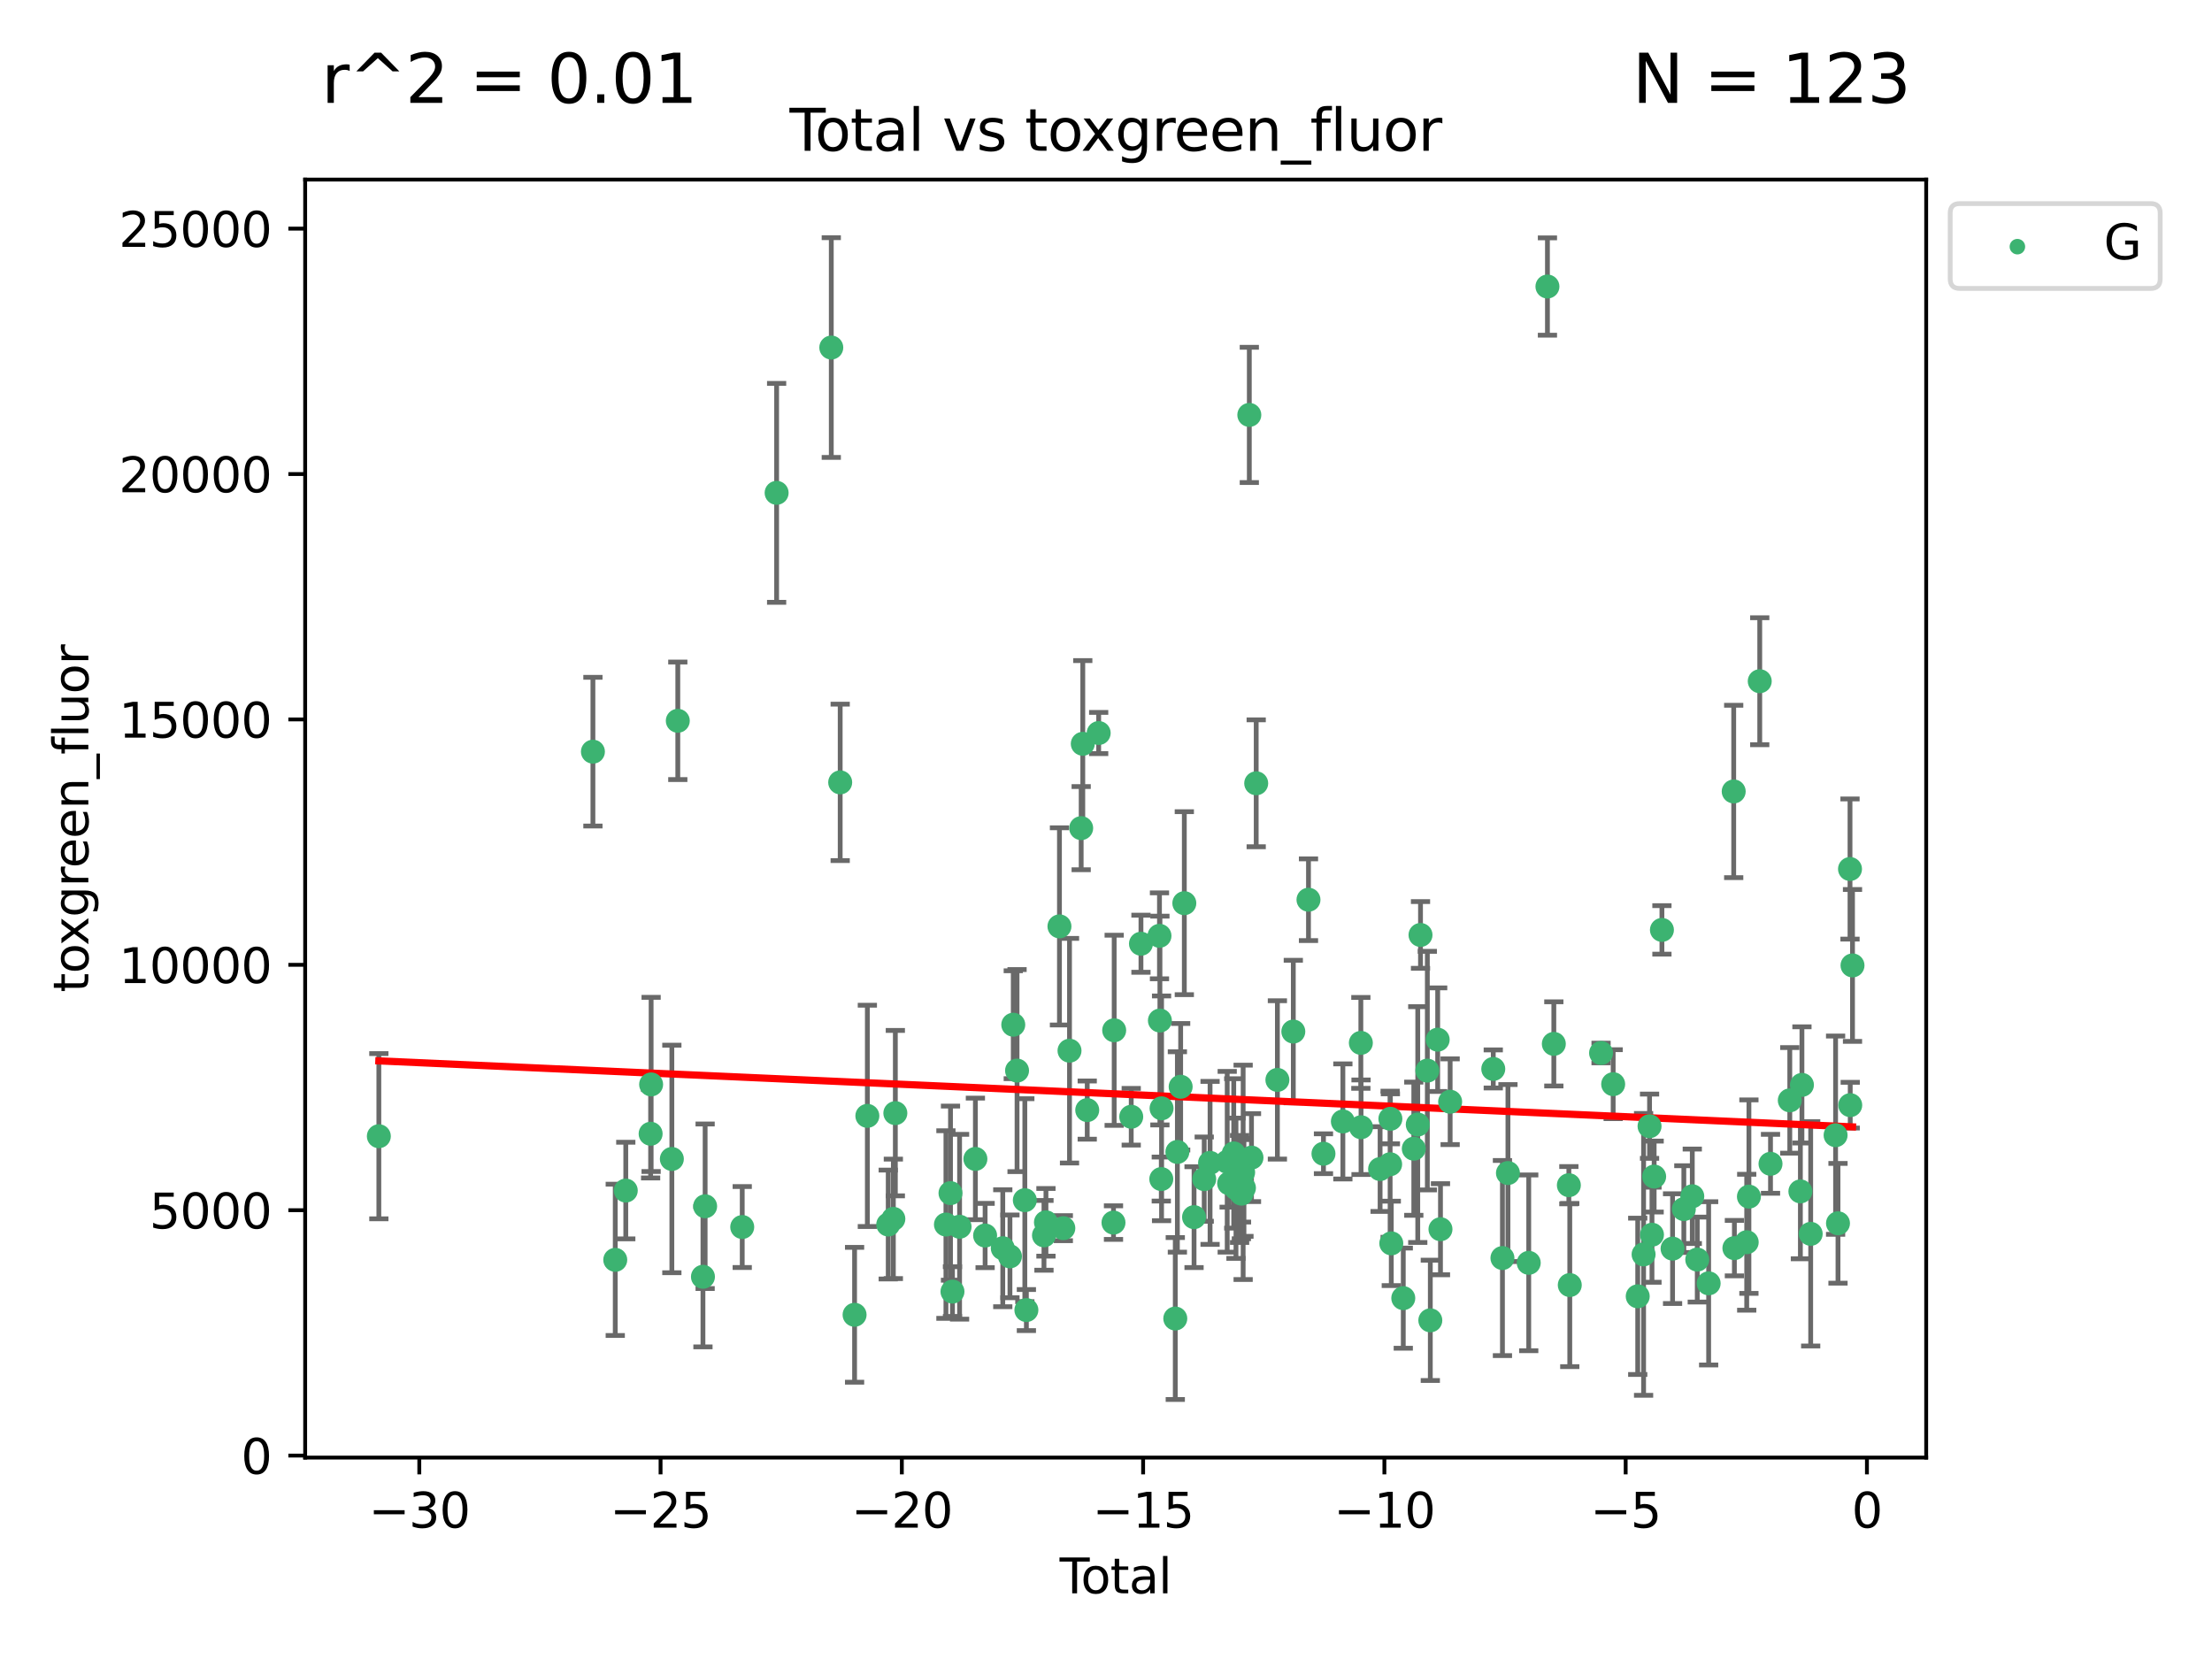 <?xml version="1.0" encoding="utf-8" standalone="no"?>
<!DOCTYPE svg PUBLIC "-//W3C//DTD SVG 1.1//EN"
  "http://www.w3.org/Graphics/SVG/1.1/DTD/svg11.dtd">
<svg xmlns:xlink="http://www.w3.org/1999/xlink" width="460.8pt" height="345.6pt" viewBox="0 0 460.8 345.6" xmlns="http://www.w3.org/2000/svg" version="1.1">
 <defs>
  <style type="text/css">*{stroke-linejoin: round; stroke-linecap: butt}</style>
 </defs>
 <g id="figure_1">
  <g id="patch_1">
   <path d="M 0 345.6 
L 460.8 345.6 
L 460.8 0 
L 0 0 
z
" style="fill: #ffffff"/>
  </g>
  <g id="axes_1">
   <g id="patch_2">
    <path d="M 63.571 303.64 
L 401.26 303.64 
L 401.26 37.411 
L 63.571 37.411 
z
" style="fill: #ffffff"/>
   </g>
   <g id="PathCollection_1">
    <defs>
     <path id="mb8cd326f89" d="M 0 1.118 
C 0.297 1.118 0.581 1 0.791 0.791 
C 1 0.581 1.118 0.297 1.118 0 
C 1.118 -0.297 1 -0.581 0.791 -0.791 
C 0.581 -1 0.297 -1.118 0 -1.118 
C -0.297 -1.118 -0.581 -1 -0.791 -0.791 
C -1 -0.581 -1.118 -0.297 -1.118 0 
C -1.118 0.297 -1 0.581 -0.791 0.791 
C -0.581 1 -0.297 1.118 0 1.118 
z
" style="stroke: #3cb371"/>
    </defs>
    <g clip-path="url(#p669ca67e7d)">
     <use xlink:href="#mb8cd326f89" x="78.921" y="236.694" style="fill: #3cb371; stroke: #3cb371"/>
     <use xlink:href="#mb8cd326f89" x="123.516" y="156.587" style="fill: #3cb371; stroke: #3cb371"/>
     <use xlink:href="#mb8cd326f89" x="128.169" y="262.448" style="fill: #3cb371; stroke: #3cb371"/>
     <use xlink:href="#mb8cd326f89" x="130.361" y="248.016" style="fill: #3cb371; stroke: #3cb371"/>
     <use xlink:href="#mb8cd326f89" x="135.537" y="236.181" style="fill: #3cb371; stroke: #3cb371"/>
     <use xlink:href="#mb8cd326f89" x="135.641" y="225.907" style="fill: #3cb371; stroke: #3cb371"/>
     <use xlink:href="#mb8cd326f89" x="139.96" y="241.434" style="fill: #3cb371; stroke: #3cb371"/>
     <use xlink:href="#mb8cd326f89" x="141.198" y="150.155" style="fill: #3cb371; stroke: #3cb371"/>
     <use xlink:href="#mb8cd326f89" x="146.438" y="265.973" style="fill: #3cb371; stroke: #3cb371"/>
     <use xlink:href="#mb8cd326f89" x="146.892" y="251.288" style="fill: #3cb371; stroke: #3cb371"/>
     <use xlink:href="#mb8cd326f89" x="154.62" y="255.611" style="fill: #3cb371; stroke: #3cb371"/>
     <use xlink:href="#mb8cd326f89" x="161.785" y="102.667" style="fill: #3cb371; stroke: #3cb371"/>
     <use xlink:href="#mb8cd326f89" x="173.172" y="72.399" style="fill: #3cb371; stroke: #3cb371"/>
     <use xlink:href="#mb8cd326f89" x="175.027" y="162.984" style="fill: #3cb371; stroke: #3cb371"/>
     <use xlink:href="#mb8cd326f89" x="178.025" y="273.893" style="fill: #3cb371; stroke: #3cb371"/>
     <use xlink:href="#mb8cd326f89" x="180.686" y="232.456" style="fill: #3cb371; stroke: #3cb371"/>
     <use xlink:href="#mb8cd326f89" x="185.035" y="255.093" style="fill: #3cb371; stroke: #3cb371"/>
     <use xlink:href="#mb8cd326f89" x="186.102" y="253.912" style="fill: #3cb371; stroke: #3cb371"/>
     <use xlink:href="#mb8cd326f89" x="186.516" y="231.887" style="fill: #3cb371; stroke: #3cb371"/>
     <use xlink:href="#mb8cd326f89" x="197.055" y="255.094" style="fill: #3cb371; stroke: #3cb371"/>
     <use xlink:href="#mb8cd326f89" x="198.007" y="248.553" style="fill: #3cb371; stroke: #3cb371"/>
     <use xlink:href="#mb8cd326f89" x="198.418" y="269.061" style="fill: #3cb371; stroke: #3cb371"/>
     <use xlink:href="#mb8cd326f89" x="199.899" y="255.553" style="fill: #3cb371; stroke: #3cb371"/>
     <use xlink:href="#mb8cd326f89" x="203.193" y="241.424" style="fill: #3cb371; stroke: #3cb371"/>
     <use xlink:href="#mb8cd326f89" x="205.217" y="257.381" style="fill: #3cb371; stroke: #3cb371"/>
     <use xlink:href="#mb8cd326f89" x="208.897" y="260.028" style="fill: #3cb371; stroke: #3cb371"/>
     <use xlink:href="#mb8cd326f89" x="210.392" y="261.723" style="fill: #3cb371; stroke: #3cb371"/>
     <use xlink:href="#mb8cd326f89" x="211.082" y="213.465" style="fill: #3cb371; stroke: #3cb371"/>
     <use xlink:href="#mb8cd326f89" x="211.87" y="223.024" style="fill: #3cb371; stroke: #3cb371"/>
     <use xlink:href="#mb8cd326f89" x="213.491" y="250.022" style="fill: #3cb371; stroke: #3cb371"/>
     <use xlink:href="#mb8cd326f89" x="213.815" y="272.91" style="fill: #3cb371; stroke: #3cb371"/>
     <use xlink:href="#mb8cd326f89" x="217.478" y="257.345" style="fill: #3cb371; stroke: #3cb371"/>
     <use xlink:href="#mb8cd326f89" x="217.89" y="254.63" style="fill: #3cb371; stroke: #3cb371"/>
     <use xlink:href="#mb8cd326f89" x="220.704" y="192.981" style="fill: #3cb371; stroke: #3cb371"/>
     <use xlink:href="#mb8cd326f89" x="221.511" y="255.85" style="fill: #3cb371; stroke: #3cb371"/>
     <use xlink:href="#mb8cd326f89" x="222.799" y="218.879" style="fill: #3cb371; stroke: #3cb371"/>
     <use xlink:href="#mb8cd326f89" x="225.229" y="172.515" style="fill: #3cb371; stroke: #3cb371"/>
     <use xlink:href="#mb8cd326f89" x="225.563" y="154.946" style="fill: #3cb371; stroke: #3cb371"/>
     <use xlink:href="#mb8cd326f89" x="226.491" y="231.252" style="fill: #3cb371; stroke: #3cb371"/>
     <use xlink:href="#mb8cd326f89" x="228.875" y="152.701" style="fill: #3cb371; stroke: #3cb371"/>
     <use xlink:href="#mb8cd326f89" x="231.961" y="254.692" style="fill: #3cb371; stroke: #3cb371"/>
     <use xlink:href="#mb8cd326f89" x="232.105" y="214.628" style="fill: #3cb371; stroke: #3cb371"/>
     <use xlink:href="#mb8cd326f89" x="235.655" y="232.641" style="fill: #3cb371; stroke: #3cb371"/>
     <use xlink:href="#mb8cd326f89" x="237.683" y="196.596" style="fill: #3cb371; stroke: #3cb371"/>
     <use xlink:href="#mb8cd326f89" x="241.54" y="194.949" style="fill: #3cb371; stroke: #3cb371"/>
     <use xlink:href="#mb8cd326f89" x="241.629" y="212.597" style="fill: #3cb371; stroke: #3cb371"/>
     <use xlink:href="#mb8cd326f89" x="241.917" y="245.62" style="fill: #3cb371; stroke: #3cb371"/>
     <use xlink:href="#mb8cd326f89" x="241.975" y="230.886" style="fill: #3cb371; stroke: #3cb371"/>
     <use xlink:href="#mb8cd326f89" x="244.833" y="274.673" style="fill: #3cb371; stroke: #3cb371"/>
     <use xlink:href="#mb8cd326f89" x="245.269" y="239.972" style="fill: #3cb371; stroke: #3cb371"/>
     <use xlink:href="#mb8cd326f89" x="245.952" y="226.392" style="fill: #3cb371; stroke: #3cb371"/>
     <use xlink:href="#mb8cd326f89" x="246.716" y="188.148" style="fill: #3cb371; stroke: #3cb371"/>
     <use xlink:href="#mb8cd326f89" x="248.743" y="253.553" style="fill: #3cb371; stroke: #3cb371"/>
     <use xlink:href="#mb8cd326f89" x="250.861" y="245.634" style="fill: #3cb371; stroke: #3cb371"/>
     <use xlink:href="#mb8cd326f89" x="252.08" y="242.251" style="fill: #3cb371; stroke: #3cb371"/>
     <use xlink:href="#mb8cd326f89" x="255.651" y="242.02" style="fill: #3cb371; stroke: #3cb371"/>
     <use xlink:href="#mb8cd326f89" x="256.051" y="246.521" style="fill: #3cb371; stroke: #3cb371"/>
     <use xlink:href="#mb8cd326f89" x="257.01" y="240.279" style="fill: #3cb371; stroke: #3cb371"/>
     <use xlink:href="#mb8cd326f89" x="257.477" y="247.537" style="fill: #3cb371; stroke: #3cb371"/>
     <use xlink:href="#mb8cd326f89" x="258.23" y="247.68" style="fill: #3cb371; stroke: #3cb371"/>
     <use xlink:href="#mb8cd326f89" x="258.6" y="247.604" style="fill: #3cb371; stroke: #3cb371"/>
     <use xlink:href="#mb8cd326f89" x="258.63" y="248.66" style="fill: #3cb371; stroke: #3cb371"/>
     <use xlink:href="#mb8cd326f89" x="258.97" y="244.22" style="fill: #3cb371; stroke: #3cb371"/>
     <use xlink:href="#mb8cd326f89" x="259.137" y="247.472" style="fill: #3cb371; stroke: #3cb371"/>
     <use xlink:href="#mb8cd326f89" x="260.255" y="86.434" style="fill: #3cb371; stroke: #3cb371"/>
     <use xlink:href="#mb8cd326f89" x="260.708" y="241.152" style="fill: #3cb371; stroke: #3cb371"/>
     <use xlink:href="#mb8cd326f89" x="261.69" y="163.175" style="fill: #3cb371; stroke: #3cb371"/>
     <use xlink:href="#mb8cd326f89" x="266.105" y="224.964" style="fill: #3cb371; stroke: #3cb371"/>
     <use xlink:href="#mb8cd326f89" x="269.42" y="214.892" style="fill: #3cb371; stroke: #3cb371"/>
     <use xlink:href="#mb8cd326f89" x="272.582" y="187.428" style="fill: #3cb371; stroke: #3cb371"/>
     <use xlink:href="#mb8cd326f89" x="275.703" y="240.343" style="fill: #3cb371; stroke: #3cb371"/>
     <use xlink:href="#mb8cd326f89" x="279.745" y="233.619" style="fill: #3cb371; stroke: #3cb371"/>
     <use xlink:href="#mb8cd326f89" x="283.491" y="217.252" style="fill: #3cb371; stroke: #3cb371"/>
     <use xlink:href="#mb8cd326f89" x="283.53" y="234.822" style="fill: #3cb371; stroke: #3cb371"/>
     <use xlink:href="#mb8cd326f89" x="287.5" y="243.536" style="fill: #3cb371; stroke: #3cb371"/>
     <use xlink:href="#mb8cd326f89" x="289.59" y="242.532" style="fill: #3cb371; stroke: #3cb371"/>
     <use xlink:href="#mb8cd326f89" x="289.642" y="233.067" style="fill: #3cb371; stroke: #3cb371"/>
     <use xlink:href="#mb8cd326f89" x="289.831" y="259.018" style="fill: #3cb371; stroke: #3cb371"/>
     <use xlink:href="#mb8cd326f89" x="292.329" y="270.428" style="fill: #3cb371; stroke: #3cb371"/>
     <use xlink:href="#mb8cd326f89" x="294.52" y="239.296" style="fill: #3cb371; stroke: #3cb371"/>
     <use xlink:href="#mb8cd326f89" x="295.345" y="234.265" style="fill: #3cb371; stroke: #3cb371"/>
     <use xlink:href="#mb8cd326f89" x="295.918" y="194.769" style="fill: #3cb371; stroke: #3cb371"/>
     <use xlink:href="#mb8cd326f89" x="297.342" y="223.029" style="fill: #3cb371; stroke: #3cb371"/>
     <use xlink:href="#mb8cd326f89" x="297.961" y="275.052" style="fill: #3cb371; stroke: #3cb371"/>
     <use xlink:href="#mb8cd326f89" x="299.495" y="216.582" style="fill: #3cb371; stroke: #3cb371"/>
     <use xlink:href="#mb8cd326f89" x="300.078" y="256.068" style="fill: #3cb371; stroke: #3cb371"/>
     <use xlink:href="#mb8cd326f89" x="302.091" y="229.509" style="fill: #3cb371; stroke: #3cb371"/>
     <use xlink:href="#mb8cd326f89" x="311.075" y="222.681" style="fill: #3cb371; stroke: #3cb371"/>
     <use xlink:href="#mb8cd326f89" x="312.986" y="262.072" style="fill: #3cb371; stroke: #3cb371"/>
     <use xlink:href="#mb8cd326f89" x="314.132" y="244.368" style="fill: #3cb371; stroke: #3cb371"/>
     <use xlink:href="#mb8cd326f89" x="318.463" y="263.071" style="fill: #3cb371; stroke: #3cb371"/>
     <use xlink:href="#mb8cd326f89" x="322.36" y="59.688" style="fill: #3cb371; stroke: #3cb371"/>
     <use xlink:href="#mb8cd326f89" x="323.691" y="217.458" style="fill: #3cb371; stroke: #3cb371"/>
     <use xlink:href="#mb8cd326f89" x="326.822" y="246.896" style="fill: #3cb371; stroke: #3cb371"/>
     <use xlink:href="#mb8cd326f89" x="327.013" y="267.7" style="fill: #3cb371; stroke: #3cb371"/>
     <use xlink:href="#mb8cd326f89" x="333.531" y="219.359" style="fill: #3cb371; stroke: #3cb371"/>
     <use xlink:href="#mb8cd326f89" x="336.053" y="225.85" style="fill: #3cb371; stroke: #3cb371"/>
     <use xlink:href="#mb8cd326f89" x="341.168" y="270.046" style="fill: #3cb371; stroke: #3cb371"/>
     <use xlink:href="#mb8cd326f89" x="342.389" y="261.314" style="fill: #3cb371; stroke: #3cb371"/>
     <use xlink:href="#mb8cd326f89" x="343.632" y="234.611" style="fill: #3cb371; stroke: #3cb371"/>
     <use xlink:href="#mb8cd326f89" x="344.136" y="257.217" style="fill: #3cb371; stroke: #3cb371"/>
     <use xlink:href="#mb8cd326f89" x="344.589" y="245.099" style="fill: #3cb371; stroke: #3cb371"/>
     <use xlink:href="#mb8cd326f89" x="346.21" y="193.717" style="fill: #3cb371; stroke: #3cb371"/>
     <use xlink:href="#mb8cd326f89" x="348.427" y="260.113" style="fill: #3cb371; stroke: #3cb371"/>
     <use xlink:href="#mb8cd326f89" x="350.773" y="251.88" style="fill: #3cb371; stroke: #3cb371"/>
     <use xlink:href="#mb8cd326f89" x="352.534" y="249.207" style="fill: #3cb371; stroke: #3cb371"/>
     <use xlink:href="#mb8cd326f89" x="353.571" y="262.395" style="fill: #3cb371; stroke: #3cb371"/>
     <use xlink:href="#mb8cd326f89" x="355.942" y="267.343" style="fill: #3cb371; stroke: #3cb371"/>
     <use xlink:href="#mb8cd326f89" x="361.162" y="164.872" style="fill: #3cb371; stroke: #3cb371"/>
     <use xlink:href="#mb8cd326f89" x="361.306" y="260.007" style="fill: #3cb371; stroke: #3cb371"/>
     <use xlink:href="#mb8cd326f89" x="363.872" y="258.775" style="fill: #3cb371; stroke: #3cb371"/>
     <use xlink:href="#mb8cd326f89" x="364.332" y="249.281" style="fill: #3cb371; stroke: #3cb371"/>
     <use xlink:href="#mb8cd326f89" x="366.587" y="141.909" style="fill: #3cb371; stroke: #3cb371"/>
     <use xlink:href="#mb8cd326f89" x="368.83" y="242.44" style="fill: #3cb371; stroke: #3cb371"/>
     <use xlink:href="#mb8cd326f89" x="372.846" y="229.225" style="fill: #3cb371; stroke: #3cb371"/>
     <use xlink:href="#mb8cd326f89" x="375.054" y="248.19" style="fill: #3cb371; stroke: #3cb371"/>
     <use xlink:href="#mb8cd326f89" x="375.377" y="226.004" style="fill: #3cb371; stroke: #3cb371"/>
     <use xlink:href="#mb8cd326f89" x="377.199" y="257.032" style="fill: #3cb371; stroke: #3cb371"/>
     <use xlink:href="#mb8cd326f89" x="382.388" y="236.481" style="fill: #3cb371; stroke: #3cb371"/>
     <use xlink:href="#mb8cd326f89" x="382.888" y="254.834" style="fill: #3cb371; stroke: #3cb371"/>
     <use xlink:href="#mb8cd326f89" x="385.39" y="181.032" style="fill: #3cb371; stroke: #3cb371"/>
     <use xlink:href="#mb8cd326f89" x="385.437" y="230.224" style="fill: #3cb371; stroke: #3cb371"/>
     <use xlink:href="#mb8cd326f89" x="385.911" y="201.116" style="fill: #3cb371; stroke: #3cb371"/>
    </g>
   </g>
   <g id="matplotlib.axis_1">
    <g id="xtick_1">
     <g id="line2d_1">
      <defs>
       <path id="mcaa65bbbb7" d="M 0 0 
L 0 3.5 
" style="stroke: #000000; stroke-width: 0.8"/>
      </defs>
      <g>
       <use xlink:href="#mcaa65bbbb7" x="87.347" y="303.64" style="stroke: #000000; stroke-width: 0.8"/>
      </g>
     </g>
     <g id="text_1">
      <!-- −30 -->
      <g transform="translate(76.794 318.238)scale(0.1 -0.1)">
       <defs>
        <path id="DejaVuSans-2212" d="M 678 2272 
L 4684 2272 
L 4684 1741 
L 678 1741 
L 678 2272 
z
" transform="scale(0.016)"/>
        <path id="DejaVuSans-33" d="M 2597 2516 
Q 3050 2419 3304 2112 
Q 3559 1806 3559 1356 
Q 3559 666 3084 287 
Q 2609 -91 1734 -91 
Q 1441 -91 1130 -33 
Q 819 25 488 141 
L 488 750 
Q 750 597 1062 519 
Q 1375 441 1716 441 
Q 2309 441 2620 675 
Q 2931 909 2931 1356 
Q 2931 1769 2642 2001 
Q 2353 2234 1838 2234 
L 1294 2234 
L 1294 2753 
L 1863 2753 
Q 2328 2753 2575 2939 
Q 2822 3125 2822 3475 
Q 2822 3834 2567 4026 
Q 2313 4219 1838 4219 
Q 1578 4219 1281 4162 
Q 984 4106 628 3988 
L 628 4550 
Q 988 4650 1302 4700 
Q 1616 4750 1894 4750 
Q 2613 4750 3031 4423 
Q 3450 4097 3450 3541 
Q 3450 3153 3228 2886 
Q 3006 2619 2597 2516 
z
" transform="scale(0.016)"/>
        <path id="DejaVuSans-30" d="M 2034 4250 
Q 1547 4250 1301 3770 
Q 1056 3291 1056 2328 
Q 1056 1369 1301 889 
Q 1547 409 2034 409 
Q 2525 409 2770 889 
Q 3016 1369 3016 2328 
Q 3016 3291 2770 3770 
Q 2525 4250 2034 4250 
z
M 2034 4750 
Q 2819 4750 3233 4129 
Q 3647 3509 3647 2328 
Q 3647 1150 3233 529 
Q 2819 -91 2034 -91 
Q 1250 -91 836 529 
Q 422 1150 422 2328 
Q 422 3509 836 4129 
Q 1250 4750 2034 4750 
z
" transform="scale(0.016)"/>
       </defs>
       <use xlink:href="#DejaVuSans-2212"/>
       <use xlink:href="#DejaVuSans-33" x="83.789"/>
       <use xlink:href="#DejaVuSans-30" x="147.412"/>
      </g>
     </g>
    </g>
    <g id="xtick_2">
     <g id="line2d_2">
      <g>
       <use xlink:href="#mcaa65bbbb7" x="137.608" y="303.64" style="stroke: #000000; stroke-width: 0.8"/>
      </g>
     </g>
     <g id="text_2">
      <!-- −25 -->
      <g transform="translate(127.056 318.238)scale(0.1 -0.1)">
       <defs>
        <path id="DejaVuSans-32" d="M 1228 531 
L 3431 531 
L 3431 0 
L 469 0 
L 469 531 
Q 828 903 1448 1529 
Q 2069 2156 2228 2338 
Q 2531 2678 2651 2914 
Q 2772 3150 2772 3378 
Q 2772 3750 2511 3984 
Q 2250 4219 1831 4219 
Q 1534 4219 1204 4116 
Q 875 4013 500 3803 
L 500 4441 
Q 881 4594 1212 4672 
Q 1544 4750 1819 4750 
Q 2544 4750 2975 4387 
Q 3406 4025 3406 3419 
Q 3406 3131 3298 2873 
Q 3191 2616 2906 2266 
Q 2828 2175 2409 1742 
Q 1991 1309 1228 531 
z
" transform="scale(0.016)"/>
        <path id="DejaVuSans-35" d="M 691 4666 
L 3169 4666 
L 3169 4134 
L 1269 4134 
L 1269 2991 
Q 1406 3038 1543 3061 
Q 1681 3084 1819 3084 
Q 2600 3084 3056 2656 
Q 3513 2228 3513 1497 
Q 3513 744 3044 326 
Q 2575 -91 1722 -91 
Q 1428 -91 1123 -41 
Q 819 9 494 109 
L 494 744 
Q 775 591 1075 516 
Q 1375 441 1709 441 
Q 2250 441 2565 725 
Q 2881 1009 2881 1497 
Q 2881 1984 2565 2268 
Q 2250 2553 1709 2553 
Q 1456 2553 1204 2497 
Q 953 2441 691 2322 
L 691 4666 
z
" transform="scale(0.016)"/>
       </defs>
       <use xlink:href="#DejaVuSans-2212"/>
       <use xlink:href="#DejaVuSans-32" x="83.789"/>
       <use xlink:href="#DejaVuSans-35" x="147.412"/>
      </g>
     </g>
    </g>
    <g id="xtick_3">
     <g id="line2d_3">
      <g>
       <use xlink:href="#mcaa65bbbb7" x="187.87" y="303.64" style="stroke: #000000; stroke-width: 0.8"/>
      </g>
     </g>
     <g id="text_3">
      <!-- −20 -->
      <g transform="translate(177.318 318.238)scale(0.1 -0.1)">
       <use xlink:href="#DejaVuSans-2212"/>
       <use xlink:href="#DejaVuSans-32" x="83.789"/>
       <use xlink:href="#DejaVuSans-30" x="147.412"/>
      </g>
     </g>
    </g>
    <g id="xtick_4">
     <g id="line2d_4">
      <g>
       <use xlink:href="#mcaa65bbbb7" x="238.132" y="303.64" style="stroke: #000000; stroke-width: 0.8"/>
      </g>
     </g>
     <g id="text_4">
      <!-- −15 -->
      <g transform="translate(227.58 318.238)scale(0.1 -0.1)">
       <defs>
        <path id="DejaVuSans-31" d="M 794 531 
L 1825 531 
L 1825 4091 
L 703 3866 
L 703 4441 
L 1819 4666 
L 2450 4666 
L 2450 531 
L 3481 531 
L 3481 0 
L 794 0 
L 794 531 
z
" transform="scale(0.016)"/>
       </defs>
       <use xlink:href="#DejaVuSans-2212"/>
       <use xlink:href="#DejaVuSans-31" x="83.789"/>
       <use xlink:href="#DejaVuSans-35" x="147.412"/>
      </g>
     </g>
    </g>
    <g id="xtick_5">
     <g id="line2d_5">
      <g>
       <use xlink:href="#mcaa65bbbb7" x="288.394" y="303.64" style="stroke: #000000; stroke-width: 0.8"/>
      </g>
     </g>
     <g id="text_5">
      <!-- −10 -->
      <g transform="translate(277.842 318.238)scale(0.1 -0.1)">
       <use xlink:href="#DejaVuSans-2212"/>
       <use xlink:href="#DejaVuSans-31" x="83.789"/>
       <use xlink:href="#DejaVuSans-30" x="147.412"/>
      </g>
     </g>
    </g>
    <g id="xtick_6">
     <g id="line2d_6">
      <g>
       <use xlink:href="#mcaa65bbbb7" x="338.656" y="303.64" style="stroke: #000000; stroke-width: 0.8"/>
      </g>
     </g>
     <g id="text_6">
      <!-- −5 -->
      <g transform="translate(331.285 318.238)scale(0.1 -0.1)">
       <use xlink:href="#DejaVuSans-2212"/>
       <use xlink:href="#DejaVuSans-35" x="83.789"/>
      </g>
     </g>
    </g>
    <g id="xtick_7">
     <g id="line2d_7">
      <g>
       <use xlink:href="#mcaa65bbbb7" x="388.917" y="303.64" style="stroke: #000000; stroke-width: 0.8"/>
      </g>
     </g>
     <g id="text_7">
      <!-- 0 -->
      <g transform="translate(385.736 318.238)scale(0.1 -0.1)">
       <use xlink:href="#DejaVuSans-30"/>
      </g>
     </g>
    </g>
    <g id="text_8">
     <!-- Total -->
     <g transform="translate(220.739 331.917)scale(0.1 -0.1)">
      <defs>
       <path id="DejaVuSans-54" d="M -19 4666 
L 3928 4666 
L 3928 4134 
L 2272 4134 
L 2272 0 
L 1638 0 
L 1638 4134 
L -19 4134 
L -19 4666 
z
" transform="scale(0.016)"/>
       <path id="DejaVuSans-6f" d="M 1959 3097 
Q 1497 3097 1228 2736 
Q 959 2375 959 1747 
Q 959 1119 1226 758 
Q 1494 397 1959 397 
Q 2419 397 2687 759 
Q 2956 1122 2956 1747 
Q 2956 2369 2687 2733 
Q 2419 3097 1959 3097 
z
M 1959 3584 
Q 2709 3584 3137 3096 
Q 3566 2609 3566 1747 
Q 3566 888 3137 398 
Q 2709 -91 1959 -91 
Q 1206 -91 779 398 
Q 353 888 353 1747 
Q 353 2609 779 3096 
Q 1206 3584 1959 3584 
z
" transform="scale(0.016)"/>
       <path id="DejaVuSans-74" d="M 1172 4494 
L 1172 3500 
L 2356 3500 
L 2356 3053 
L 1172 3053 
L 1172 1153 
Q 1172 725 1289 603 
Q 1406 481 1766 481 
L 2356 481 
L 2356 0 
L 1766 0 
Q 1100 0 847 248 
Q 594 497 594 1153 
L 594 3053 
L 172 3053 
L 172 3500 
L 594 3500 
L 594 4494 
L 1172 4494 
z
" transform="scale(0.016)"/>
       <path id="DejaVuSans-61" d="M 2194 1759 
Q 1497 1759 1228 1600 
Q 959 1441 959 1056 
Q 959 750 1161 570 
Q 1363 391 1709 391 
Q 2188 391 2477 730 
Q 2766 1069 2766 1631 
L 2766 1759 
L 2194 1759 
z
M 3341 1997 
L 3341 0 
L 2766 0 
L 2766 531 
Q 2569 213 2275 61 
Q 1981 -91 1556 -91 
Q 1019 -91 701 211 
Q 384 513 384 1019 
Q 384 1609 779 1909 
Q 1175 2209 1959 2209 
L 2766 2209 
L 2766 2266 
Q 2766 2663 2505 2880 
Q 2244 3097 1772 3097 
Q 1472 3097 1187 3025 
Q 903 2953 641 2809 
L 641 3341 
Q 956 3463 1253 3523 
Q 1550 3584 1831 3584 
Q 2591 3584 2966 3190 
Q 3341 2797 3341 1997 
z
" transform="scale(0.016)"/>
       <path id="DejaVuSans-6c" d="M 603 4863 
L 1178 4863 
L 1178 0 
L 603 0 
L 603 4863 
z
" transform="scale(0.016)"/>
      </defs>
      <use xlink:href="#DejaVuSans-54"/>
      <use xlink:href="#DejaVuSans-6f" x="44.084"/>
      <use xlink:href="#DejaVuSans-74" x="105.266"/>
      <use xlink:href="#DejaVuSans-61" x="144.475"/>
      <use xlink:href="#DejaVuSans-6c" x="205.754"/>
     </g>
    </g>
   </g>
   <g id="matplotlib.axis_2">
    <g id="ytick_1">
     <g id="line2d_8">
      <defs>
       <path id="m51b18ed8ee" d="M 0 0 
L -3.5 0 
" style="stroke: #000000; stroke-width: 0.8"/>
      </defs>
      <g>
       <use xlink:href="#m51b18ed8ee" x="63.571" y="303.228" style="stroke: #000000; stroke-width: 0.8"/>
      </g>
     </g>
     <g id="text_9">
      <!-- 0 -->
      <g transform="translate(50.209 307.027)scale(0.1 -0.1)">
       <use xlink:href="#DejaVuSans-30"/>
      </g>
     </g>
    </g>
    <g id="ytick_2">
     <g id="line2d_9">
      <g>
       <use xlink:href="#m51b18ed8ee" x="63.571" y="252.108" style="stroke: #000000; stroke-width: 0.8"/>
      </g>
     </g>
     <g id="text_10">
      <!-- 5000 -->
      <g transform="translate(31.121 255.907)scale(0.1 -0.1)">
       <use xlink:href="#DejaVuSans-35"/>
       <use xlink:href="#DejaVuSans-30" x="63.623"/>
       <use xlink:href="#DejaVuSans-30" x="127.246"/>
       <use xlink:href="#DejaVuSans-30" x="190.869"/>
      </g>
     </g>
    </g>
    <g id="ytick_3">
     <g id="line2d_10">
      <g>
       <use xlink:href="#m51b18ed8ee" x="63.571" y="200.988" style="stroke: #000000; stroke-width: 0.8"/>
      </g>
     </g>
     <g id="text_11">
      <!-- 10000 -->
      <g transform="translate(24.759 204.787)scale(0.1 -0.1)">
       <use xlink:href="#DejaVuSans-31"/>
       <use xlink:href="#DejaVuSans-30" x="63.623"/>
       <use xlink:href="#DejaVuSans-30" x="127.246"/>
       <use xlink:href="#DejaVuSans-30" x="190.869"/>
       <use xlink:href="#DejaVuSans-30" x="254.492"/>
      </g>
     </g>
    </g>
    <g id="ytick_4">
     <g id="line2d_11">
      <g>
       <use xlink:href="#m51b18ed8ee" x="63.571" y="149.868" style="stroke: #000000; stroke-width: 0.8"/>
      </g>
     </g>
     <g id="text_12">
      <!-- 15000 -->
      <g transform="translate(24.759 153.667)scale(0.1 -0.1)">
       <use xlink:href="#DejaVuSans-31"/>
       <use xlink:href="#DejaVuSans-35" x="63.623"/>
       <use xlink:href="#DejaVuSans-30" x="127.246"/>
       <use xlink:href="#DejaVuSans-30" x="190.869"/>
       <use xlink:href="#DejaVuSans-30" x="254.492"/>
      </g>
     </g>
    </g>
    <g id="ytick_5">
     <g id="line2d_12">
      <g>
       <use xlink:href="#m51b18ed8ee" x="63.571" y="98.748" style="stroke: #000000; stroke-width: 0.8"/>
      </g>
     </g>
     <g id="text_13">
      <!-- 20000 -->
      <g transform="translate(24.759 102.548)scale(0.1 -0.1)">
       <use xlink:href="#DejaVuSans-32"/>
       <use xlink:href="#DejaVuSans-30" x="63.623"/>
       <use xlink:href="#DejaVuSans-30" x="127.246"/>
       <use xlink:href="#DejaVuSans-30" x="190.869"/>
       <use xlink:href="#DejaVuSans-30" x="254.492"/>
      </g>
     </g>
    </g>
    <g id="ytick_6">
     <g id="line2d_13">
      <g>
       <use xlink:href="#m51b18ed8ee" x="63.571" y="47.629" style="stroke: #000000; stroke-width: 0.8"/>
      </g>
     </g>
     <g id="text_14">
      <!-- 25000 -->
      <g transform="translate(24.759 51.428)scale(0.1 -0.1)">
       <use xlink:href="#DejaVuSans-32"/>
       <use xlink:href="#DejaVuSans-35" x="63.623"/>
       <use xlink:href="#DejaVuSans-30" x="127.246"/>
       <use xlink:href="#DejaVuSans-30" x="190.869"/>
       <use xlink:href="#DejaVuSans-30" x="254.492"/>
      </g>
     </g>
    </g>
    <g id="text_15">
     <!-- toxgreen_fluor -->
     <g transform="translate(18.401 206.72)rotate(-90)scale(0.1 -0.1)">
      <defs>
       <path id="DejaVuSans-78" d="M 3513 3500 
L 2247 1797 
L 3578 0 
L 2900 0 
L 1881 1375 
L 863 0 
L 184 0 
L 1544 1831 
L 300 3500 
L 978 3500 
L 1906 2253 
L 2834 3500 
L 3513 3500 
z
" transform="scale(0.016)"/>
       <path id="DejaVuSans-67" d="M 2906 1791 
Q 2906 2416 2648 2759 
Q 2391 3103 1925 3103 
Q 1463 3103 1205 2759 
Q 947 2416 947 1791 
Q 947 1169 1205 825 
Q 1463 481 1925 481 
Q 2391 481 2648 825 
Q 2906 1169 2906 1791 
z
M 3481 434 
Q 3481 -459 3084 -895 
Q 2688 -1331 1869 -1331 
Q 1566 -1331 1297 -1286 
Q 1028 -1241 775 -1147 
L 775 -588 
Q 1028 -725 1275 -790 
Q 1522 -856 1778 -856 
Q 2344 -856 2625 -561 
Q 2906 -266 2906 331 
L 2906 616 
Q 2728 306 2450 153 
Q 2172 0 1784 0 
Q 1141 0 747 490 
Q 353 981 353 1791 
Q 353 2603 747 3093 
Q 1141 3584 1784 3584 
Q 2172 3584 2450 3431 
Q 2728 3278 2906 2969 
L 2906 3500 
L 3481 3500 
L 3481 434 
z
" transform="scale(0.016)"/>
       <path id="DejaVuSans-72" d="M 2631 2963 
Q 2534 3019 2420 3045 
Q 2306 3072 2169 3072 
Q 1681 3072 1420 2755 
Q 1159 2438 1159 1844 
L 1159 0 
L 581 0 
L 581 3500 
L 1159 3500 
L 1159 2956 
Q 1341 3275 1631 3429 
Q 1922 3584 2338 3584 
Q 2397 3584 2469 3576 
Q 2541 3569 2628 3553 
L 2631 2963 
z
" transform="scale(0.016)"/>
       <path id="DejaVuSans-65" d="M 3597 1894 
L 3597 1613 
L 953 1613 
Q 991 1019 1311 708 
Q 1631 397 2203 397 
Q 2534 397 2845 478 
Q 3156 559 3463 722 
L 3463 178 
Q 3153 47 2828 -22 
Q 2503 -91 2169 -91 
Q 1331 -91 842 396 
Q 353 884 353 1716 
Q 353 2575 817 3079 
Q 1281 3584 2069 3584 
Q 2775 3584 3186 3129 
Q 3597 2675 3597 1894 
z
M 3022 2063 
Q 3016 2534 2758 2815 
Q 2500 3097 2075 3097 
Q 1594 3097 1305 2825 
Q 1016 2553 972 2059 
L 3022 2063 
z
" transform="scale(0.016)"/>
       <path id="DejaVuSans-6e" d="M 3513 2113 
L 3513 0 
L 2938 0 
L 2938 2094 
Q 2938 2591 2744 2837 
Q 2550 3084 2163 3084 
Q 1697 3084 1428 2787 
Q 1159 2491 1159 1978 
L 1159 0 
L 581 0 
L 581 3500 
L 1159 3500 
L 1159 2956 
Q 1366 3272 1645 3428 
Q 1925 3584 2291 3584 
Q 2894 3584 3203 3211 
Q 3513 2838 3513 2113 
z
" transform="scale(0.016)"/>
       <path id="DejaVuSans-5f" d="M 3263 -1063 
L 3263 -1509 
L -63 -1509 
L -63 -1063 
L 3263 -1063 
z
" transform="scale(0.016)"/>
       <path id="DejaVuSans-66" d="M 2375 4863 
L 2375 4384 
L 1825 4384 
Q 1516 4384 1395 4259 
Q 1275 4134 1275 3809 
L 1275 3500 
L 2222 3500 
L 2222 3053 
L 1275 3053 
L 1275 0 
L 697 0 
L 697 3053 
L 147 3053 
L 147 3500 
L 697 3500 
L 697 3744 
Q 697 4328 969 4595 
Q 1241 4863 1831 4863 
L 2375 4863 
z
" transform="scale(0.016)"/>
       <path id="DejaVuSans-75" d="M 544 1381 
L 544 3500 
L 1119 3500 
L 1119 1403 
Q 1119 906 1312 657 
Q 1506 409 1894 409 
Q 2359 409 2629 706 
Q 2900 1003 2900 1516 
L 2900 3500 
L 3475 3500 
L 3475 0 
L 2900 0 
L 2900 538 
Q 2691 219 2414 64 
Q 2138 -91 1772 -91 
Q 1169 -91 856 284 
Q 544 659 544 1381 
z
M 1991 3584 
L 1991 3584 
z
" transform="scale(0.016)"/>
      </defs>
      <use xlink:href="#DejaVuSans-74"/>
      <use xlink:href="#DejaVuSans-6f" x="39.209"/>
      <use xlink:href="#DejaVuSans-78" x="97.266"/>
      <use xlink:href="#DejaVuSans-67" x="156.445"/>
      <use xlink:href="#DejaVuSans-72" x="219.922"/>
      <use xlink:href="#DejaVuSans-65" x="258.785"/>
      <use xlink:href="#DejaVuSans-65" x="320.309"/>
      <use xlink:href="#DejaVuSans-6e" x="381.832"/>
      <use xlink:href="#DejaVuSans-5f" x="445.211"/>
      <use xlink:href="#DejaVuSans-66" x="495.211"/>
      <use xlink:href="#DejaVuSans-6c" x="530.416"/>
      <use xlink:href="#DejaVuSans-75" x="558.199"/>
      <use xlink:href="#DejaVuSans-6f" x="621.578"/>
      <use xlink:href="#DejaVuSans-72" x="682.76"/>
     </g>
    </g>
   </g>
   <g id="LineCollection_1">
    <path d="M 78.921 253.903 
L 78.921 219.485 
" clip-path="url(#p669ca67e7d)" style="fill: none; stroke: #696969"/>
    <path d="M 123.516 172.076 
L 123.516 141.097 
" clip-path="url(#p669ca67e7d)" style="fill: none; stroke: #696969"/>
    <path d="M 128.169 278.207 
L 128.169 246.69 
" clip-path="url(#p669ca67e7d)" style="fill: none; stroke: #696969"/>
    <path d="M 130.361 258.077 
L 130.361 237.954 
" clip-path="url(#p669ca67e7d)" style="fill: none; stroke: #696969"/>
    <path d="M 135.537 245.392 
L 135.537 226.97 
" clip-path="url(#p669ca67e7d)" style="fill: none; stroke: #696969"/>
    <path d="M 135.641 244.049 
L 135.641 207.766 
" clip-path="url(#p669ca67e7d)" style="fill: none; stroke: #696969"/>
    <path d="M 139.96 265.136 
L 139.96 217.732 
" clip-path="url(#p669ca67e7d)" style="fill: none; stroke: #696969"/>
    <path d="M 141.198 162.397 
L 141.198 137.913 
" clip-path="url(#p669ca67e7d)" style="fill: none; stroke: #696969"/>
    <path d="M 146.438 280.574 
L 146.438 251.373 
" clip-path="url(#p669ca67e7d)" style="fill: none; stroke: #696969"/>
    <path d="M 146.892 268.427 
L 146.892 234.149 
" clip-path="url(#p669ca67e7d)" style="fill: none; stroke: #696969"/>
    <path d="M 154.62 264.043 
L 154.62 247.18 
" clip-path="url(#p669ca67e7d)" style="fill: none; stroke: #696969"/>
    <path d="M 161.785 125.471 
L 161.785 79.863 
" clip-path="url(#p669ca67e7d)" style="fill: none; stroke: #696969"/>
    <path d="M 173.172 95.285 
L 173.172 49.513 
" clip-path="url(#p669ca67e7d)" style="fill: none; stroke: #696969"/>
    <path d="M 175.027 179.278 
L 175.027 146.689 
" clip-path="url(#p669ca67e7d)" style="fill: none; stroke: #696969"/>
    <path d="M 178.025 287.939 
L 178.025 259.848 
" clip-path="url(#p669ca67e7d)" style="fill: none; stroke: #696969"/>
    <path d="M 180.686 255.504 
L 180.686 209.408 
" clip-path="url(#p669ca67e7d)" style="fill: none; stroke: #696969"/>
    <path d="M 185.035 266.436 
L 185.035 243.751 
" clip-path="url(#p669ca67e7d)" style="fill: none; stroke: #696969"/>
    <path d="M 186.102 266.356 
L 186.102 241.468 
" clip-path="url(#p669ca67e7d)" style="fill: none; stroke: #696969"/>
    <path d="M 186.516 249.114 
L 186.516 214.659 
" clip-path="url(#p669ca67e7d)" style="fill: none; stroke: #696969"/>
    <path d="M 197.055 274.635 
L 197.055 235.554 
" clip-path="url(#p669ca67e7d)" style="fill: none; stroke: #696969"/>
    <path d="M 198.007 266.686 
L 198.007 230.419 
" clip-path="url(#p669ca67e7d)" style="fill: none; stroke: #696969"/>
    <path d="M 198.418 274.242 
L 198.418 263.881 
" clip-path="url(#p669ca67e7d)" style="fill: none; stroke: #696969"/>
    <path d="M 199.899 274.804 
L 199.899 236.301 
" clip-path="url(#p669ca67e7d)" style="fill: none; stroke: #696969"/>
    <path d="M 203.193 254.088 
L 203.193 228.759 
" clip-path="url(#p669ca67e7d)" style="fill: none; stroke: #696969"/>
    <path d="M 205.217 264.075 
L 205.217 250.687 
" clip-path="url(#p669ca67e7d)" style="fill: none; stroke: #696969"/>
    <path d="M 208.897 272.206 
L 208.897 247.85 
" clip-path="url(#p669ca67e7d)" style="fill: none; stroke: #696969"/>
    <path d="M 210.392 270.34 
L 210.392 253.105 
" clip-path="url(#p669ca67e7d)" style="fill: none; stroke: #696969"/>
    <path d="M 211.082 224.705 
L 211.082 202.226 
" clip-path="url(#p669ca67e7d)" style="fill: none; stroke: #696969"/>
    <path d="M 211.87 244.073 
L 211.87 201.976 
" clip-path="url(#p669ca67e7d)" style="fill: none; stroke: #696969"/>
    <path d="M 213.491 271.16 
L 213.491 228.884 
" clip-path="url(#p669ca67e7d)" style="fill: none; stroke: #696969"/>
    <path d="M 213.815 277.184 
L 213.815 268.637 
" clip-path="url(#p669ca67e7d)" style="fill: none; stroke: #696969"/>
    <path d="M 217.478 264.61 
L 217.478 250.081 
" clip-path="url(#p669ca67e7d)" style="fill: none; stroke: #696969"/>
    <path d="M 217.89 261.677 
L 217.89 247.582 
" clip-path="url(#p669ca67e7d)" style="fill: none; stroke: #696969"/>
    <path d="M 220.704 213.519 
L 220.704 172.444 
" clip-path="url(#p669ca67e7d)" style="fill: none; stroke: #696969"/>
    <path d="M 221.511 258.46 
L 221.511 253.241 
" clip-path="url(#p669ca67e7d)" style="fill: none; stroke: #696969"/>
    <path d="M 222.799 242.275 
L 222.799 195.482 
" clip-path="url(#p669ca67e7d)" style="fill: none; stroke: #696969"/>
    <path d="M 225.229 181.177 
L 225.229 163.853 
" clip-path="url(#p669ca67e7d)" style="fill: none; stroke: #696969"/>
    <path d="M 225.563 172.28 
L 225.563 137.612 
" clip-path="url(#p669ca67e7d)" style="fill: none; stroke: #696969"/>
    <path d="M 226.491 237.315 
L 226.491 225.189 
" clip-path="url(#p669ca67e7d)" style="fill: none; stroke: #696969"/>
    <path d="M 228.875 156.991 
L 228.875 148.411 
" clip-path="url(#p669ca67e7d)" style="fill: none; stroke: #696969"/>
    <path d="M 231.961 258.193 
L 231.961 251.191 
" clip-path="url(#p669ca67e7d)" style="fill: none; stroke: #696969"/>
    <path d="M 232.105 234.434 
L 232.105 194.822 
" clip-path="url(#p669ca67e7d)" style="fill: none; stroke: #696969"/>
    <path d="M 235.655 238.545 
L 235.655 226.736 
" clip-path="url(#p669ca67e7d)" style="fill: none; stroke: #696969"/>
    <path d="M 237.683 202.543 
L 237.683 190.649 
" clip-path="url(#p669ca67e7d)" style="fill: none; stroke: #696969"/>
    <path d="M 241.54 203.903 
L 241.54 185.996 
" clip-path="url(#p669ca67e7d)" style="fill: none; stroke: #696969"/>
    <path d="M 241.629 234.343 
L 241.629 190.852 
" clip-path="url(#p669ca67e7d)" style="fill: none; stroke: #696969"/>
    <path d="M 241.917 250.202 
L 241.917 241.038 
" clip-path="url(#p669ca67e7d)" style="fill: none; stroke: #696969"/>
    <path d="M 241.975 254.293 
L 241.975 207.478 
" clip-path="url(#p669ca67e7d)" style="fill: none; stroke: #696969"/>
    <path d="M 244.833 291.539 
L 244.833 257.807 
" clip-path="url(#p669ca67e7d)" style="fill: none; stroke: #696969"/>
    <path d="M 245.269 260.844 
L 245.269 219.099 
" clip-path="url(#p669ca67e7d)" style="fill: none; stroke: #696969"/>
    <path d="M 245.952 239.568 
L 245.952 213.216 
" clip-path="url(#p669ca67e7d)" style="fill: none; stroke: #696969"/>
    <path d="M 246.716 207.203 
L 246.716 169.093 
" clip-path="url(#p669ca67e7d)" style="fill: none; stroke: #696969"/>
    <path d="M 248.743 264.058 
L 248.743 243.048 
" clip-path="url(#p669ca67e7d)" style="fill: none; stroke: #696969"/>
    <path d="M 250.861 254.411 
L 250.861 236.857 
" clip-path="url(#p669ca67e7d)" style="fill: none; stroke: #696969"/>
    <path d="M 252.08 259.226 
L 252.08 225.276 
" clip-path="url(#p669ca67e7d)" style="fill: none; stroke: #696969"/>
    <path d="M 255.651 260.845 
L 255.651 223.194 
" clip-path="url(#p669ca67e7d)" style="fill: none; stroke: #696969"/>
    <path d="M 256.051 251.465 
L 256.051 241.576 
" clip-path="url(#p669ca67e7d)" style="fill: none; stroke: #696969"/>
    <path d="M 257.01 255.839 
L 257.01 224.719 
" clip-path="url(#p669ca67e7d)" style="fill: none; stroke: #696969"/>
    <path d="M 257.477 262.15 
L 257.477 232.925 
" clip-path="url(#p669ca67e7d)" style="fill: none; stroke: #696969"/>
    <path d="M 258.23 258.826 
L 258.23 236.535 
" clip-path="url(#p669ca67e7d)" style="fill: none; stroke: #696969"/>
    <path d="M 258.6 258.056 
L 258.6 237.151 
" clip-path="url(#p669ca67e7d)" style="fill: none; stroke: #696969"/>
    <path d="M 258.63 254.575 
L 258.63 242.745 
" clip-path="url(#p669ca67e7d)" style="fill: none; stroke: #696969"/>
    <path d="M 258.97 266.548 
L 258.97 221.893 
" clip-path="url(#p669ca67e7d)" style="fill: none; stroke: #696969"/>
    <path d="M 259.137 257.55 
L 259.137 237.393 
" clip-path="url(#p669ca67e7d)" style="fill: none; stroke: #696969"/>
    <path d="M 260.255 100.526 
L 260.255 72.342 
" clip-path="url(#p669ca67e7d)" style="fill: none; stroke: #696969"/>
    <path d="M 260.708 250.309 
L 260.708 231.995 
" clip-path="url(#p669ca67e7d)" style="fill: none; stroke: #696969"/>
    <path d="M 261.69 176.396 
L 261.69 149.955 
" clip-path="url(#p669ca67e7d)" style="fill: none; stroke: #696969"/>
    <path d="M 266.105 241.46 
L 266.105 208.469 
" clip-path="url(#p669ca67e7d)" style="fill: none; stroke: #696969"/>
    <path d="M 269.42 229.744 
L 269.42 200.041 
" clip-path="url(#p669ca67e7d)" style="fill: none; stroke: #696969"/>
    <path d="M 272.582 195.934 
L 272.582 178.921 
" clip-path="url(#p669ca67e7d)" style="fill: none; stroke: #696969"/>
    <path d="M 275.703 244.492 
L 275.703 236.194 
" clip-path="url(#p669ca67e7d)" style="fill: none; stroke: #696969"/>
    <path d="M 279.745 245.61 
L 279.745 221.628 
" clip-path="url(#p669ca67e7d)" style="fill: none; stroke: #696969"/>
    <path d="M 283.491 226.72 
L 283.491 207.783 
" clip-path="url(#p669ca67e7d)" style="fill: none; stroke: #696969"/>
    <path d="M 283.53 244.669 
L 283.53 224.975 
" clip-path="url(#p669ca67e7d)" style="fill: none; stroke: #696969"/>
    <path d="M 287.5 252.361 
L 287.5 234.711 
" clip-path="url(#p669ca67e7d)" style="fill: none; stroke: #696969"/>
    <path d="M 289.59 257.754 
L 289.59 227.31 
" clip-path="url(#p669ca67e7d)" style="fill: none; stroke: #696969"/>
    <path d="M 289.642 238.276 
L 289.642 227.857 
" clip-path="url(#p669ca67e7d)" style="fill: none; stroke: #696969"/>
    <path d="M 289.831 267.809 
L 289.831 250.226 
" clip-path="url(#p669ca67e7d)" style="fill: none; stroke: #696969"/>
    <path d="M 292.329 280.862 
L 292.329 259.994 
" clip-path="url(#p669ca67e7d)" style="fill: none; stroke: #696969"/>
    <path d="M 294.52 253.168 
L 294.52 225.424 
" clip-path="url(#p669ca67e7d)" style="fill: none; stroke: #696969"/>
    <path d="M 295.345 258.825 
L 295.345 209.706 
" clip-path="url(#p669ca67e7d)" style="fill: none; stroke: #696969"/>
    <path d="M 295.918 201.717 
L 295.918 187.82 
" clip-path="url(#p669ca67e7d)" style="fill: none; stroke: #696969"/>
    <path d="M 297.342 247.879 
L 297.342 198.18 
" clip-path="url(#p669ca67e7d)" style="fill: none; stroke: #696969"/>
    <path d="M 297.961 287.583 
L 297.961 262.52 
" clip-path="url(#p669ca67e7d)" style="fill: none; stroke: #696969"/>
    <path d="M 299.495 227.374 
L 299.495 205.791 
" clip-path="url(#p669ca67e7d)" style="fill: none; stroke: #696969"/>
    <path d="M 300.078 265.554 
L 300.078 246.582 
" clip-path="url(#p669ca67e7d)" style="fill: none; stroke: #696969"/>
    <path d="M 302.091 238.437 
L 302.091 220.581 
" clip-path="url(#p669ca67e7d)" style="fill: none; stroke: #696969"/>
    <path d="M 311.075 226.648 
L 311.075 218.714 
" clip-path="url(#p669ca67e7d)" style="fill: none; stroke: #696969"/>
    <path d="M 312.986 282.398 
L 312.986 241.747 
" clip-path="url(#p669ca67e7d)" style="fill: none; stroke: #696969"/>
    <path d="M 314.132 262.805 
L 314.132 225.932 
" clip-path="url(#p669ca67e7d)" style="fill: none; stroke: #696969"/>
    <path d="M 318.463 281.379 
L 318.463 244.764 
" clip-path="url(#p669ca67e7d)" style="fill: none; stroke: #696969"/>
    <path d="M 322.36 69.827 
L 322.36 49.549 
" clip-path="url(#p669ca67e7d)" style="fill: none; stroke: #696969"/>
    <path d="M 323.691 226.225 
L 323.691 208.69 
" clip-path="url(#p669ca67e7d)" style="fill: none; stroke: #696969"/>
    <path d="M 326.822 250.783 
L 326.822 243.01 
" clip-path="url(#p669ca67e7d)" style="fill: none; stroke: #696969"/>
    <path d="M 327.013 284.691 
L 327.013 250.709 
" clip-path="url(#p669ca67e7d)" style="fill: none; stroke: #696969"/>
    <path d="M 333.531 221.409 
L 333.531 217.31 
" clip-path="url(#p669ca67e7d)" style="fill: none; stroke: #696969"/>
    <path d="M 336.053 233.033 
L 336.053 218.668 
" clip-path="url(#p669ca67e7d)" style="fill: none; stroke: #696969"/>
    <path d="M 341.168 286.329 
L 341.168 253.763 
" clip-path="url(#p669ca67e7d)" style="fill: none; stroke: #696969"/>
    <path d="M 342.389 290.668 
L 342.389 231.959 
" clip-path="url(#p669ca67e7d)" style="fill: none; stroke: #696969"/>
    <path d="M 343.632 241.305 
L 343.632 227.916 
" clip-path="url(#p669ca67e7d)" style="fill: none; stroke: #696969"/>
    <path d="M 344.136 267.118 
L 344.136 247.316 
" clip-path="url(#p669ca67e7d)" style="fill: none; stroke: #696969"/>
    <path d="M 344.589 252.489 
L 344.589 237.71 
" clip-path="url(#p669ca67e7d)" style="fill: none; stroke: #696969"/>
    <path d="M 346.21 198.767 
L 346.21 188.667 
" clip-path="url(#p669ca67e7d)" style="fill: none; stroke: #696969"/>
    <path d="M 348.427 271.543 
L 348.427 248.684 
" clip-path="url(#p669ca67e7d)" style="fill: none; stroke: #696969"/>
    <path d="M 350.773 260.921 
L 350.773 242.838 
" clip-path="url(#p669ca67e7d)" style="fill: none; stroke: #696969"/>
    <path d="M 352.534 259.045 
L 352.534 239.369 
" clip-path="url(#p669ca67e7d)" style="fill: none; stroke: #696969"/>
    <path d="M 353.571 271.243 
L 353.571 253.548 
" clip-path="url(#p669ca67e7d)" style="fill: none; stroke: #696969"/>
    <path d="M 355.942 284.352 
L 355.942 250.334 
" clip-path="url(#p669ca67e7d)" style="fill: none; stroke: #696969"/>
    <path d="M 361.162 182.825 
L 361.162 146.919 
" clip-path="url(#p669ca67e7d)" style="fill: none; stroke: #696969"/>
    <path d="M 361.306 265.785 
L 361.306 254.23 
" clip-path="url(#p669ca67e7d)" style="fill: none; stroke: #696969"/>
    <path d="M 363.872 272.931 
L 363.872 244.619 
" clip-path="url(#p669ca67e7d)" style="fill: none; stroke: #696969"/>
    <path d="M 364.332 269.433 
L 364.332 229.128 
" clip-path="url(#p669ca67e7d)" style="fill: none; stroke: #696969"/>
    <path d="M 366.587 155.135 
L 366.587 128.682 
" clip-path="url(#p669ca67e7d)" style="fill: none; stroke: #696969"/>
    <path d="M 368.83 248.577 
L 368.83 236.302 
" clip-path="url(#p669ca67e7d)" style="fill: none; stroke: #696969"/>
    <path d="M 372.846 240.226 
L 372.846 218.225 
" clip-path="url(#p669ca67e7d)" style="fill: none; stroke: #696969"/>
    <path d="M 375.054 262.227 
L 375.054 234.153 
" clip-path="url(#p669ca67e7d)" style="fill: none; stroke: #696969"/>
    <path d="M 375.377 238.104 
L 375.377 213.903 
" clip-path="url(#p669ca67e7d)" style="fill: none; stroke: #696969"/>
    <path d="M 377.199 280.395 
L 377.199 233.668 
" clip-path="url(#p669ca67e7d)" style="fill: none; stroke: #696969"/>
    <path d="M 382.388 257.135 
L 382.388 215.827 
" clip-path="url(#p669ca67e7d)" style="fill: none; stroke: #696969"/>
    <path d="M 382.888 267.308 
L 382.888 242.361 
" clip-path="url(#p669ca67e7d)" style="fill: none; stroke: #696969"/>
    <path d="M 385.39 195.632 
L 385.39 166.433 
" clip-path="url(#p669ca67e7d)" style="fill: none; stroke: #696969"/>
    <path d="M 385.437 234.986 
L 385.437 225.463 
" clip-path="url(#p669ca67e7d)" style="fill: none; stroke: #696969"/>
    <path d="M 385.911 216.937 
L 385.911 185.295 
" clip-path="url(#p669ca67e7d)" style="fill: none; stroke: #696969"/>
   </g>
   <g id="line2d_14">
    <defs>
     <path id="mdf81736b50" d="M 2 0 
L -2 -0 
" style="stroke: #696969"/>
    </defs>
    <g clip-path="url(#p669ca67e7d)">
     <use xlink:href="#mdf81736b50" x="78.921" y="253.903" style="fill: #696969; stroke: #696969"/>
     <use xlink:href="#mdf81736b50" x="123.516" y="172.076" style="fill: #696969; stroke: #696969"/>
     <use xlink:href="#mdf81736b50" x="128.169" y="278.207" style="fill: #696969; stroke: #696969"/>
     <use xlink:href="#mdf81736b50" x="130.361" y="258.077" style="fill: #696969; stroke: #696969"/>
     <use xlink:href="#mdf81736b50" x="135.537" y="245.392" style="fill: #696969; stroke: #696969"/>
     <use xlink:href="#mdf81736b50" x="135.641" y="244.049" style="fill: #696969; stroke: #696969"/>
     <use xlink:href="#mdf81736b50" x="139.96" y="265.136" style="fill: #696969; stroke: #696969"/>
     <use xlink:href="#mdf81736b50" x="141.198" y="162.397" style="fill: #696969; stroke: #696969"/>
     <use xlink:href="#mdf81736b50" x="146.438" y="280.574" style="fill: #696969; stroke: #696969"/>
     <use xlink:href="#mdf81736b50" x="146.892" y="268.427" style="fill: #696969; stroke: #696969"/>
     <use xlink:href="#mdf81736b50" x="154.62" y="264.043" style="fill: #696969; stroke: #696969"/>
     <use xlink:href="#mdf81736b50" x="161.785" y="125.471" style="fill: #696969; stroke: #696969"/>
     <use xlink:href="#mdf81736b50" x="173.172" y="95.285" style="fill: #696969; stroke: #696969"/>
     <use xlink:href="#mdf81736b50" x="175.027" y="179.278" style="fill: #696969; stroke: #696969"/>
     <use xlink:href="#mdf81736b50" x="178.025" y="287.939" style="fill: #696969; stroke: #696969"/>
     <use xlink:href="#mdf81736b50" x="180.686" y="255.504" style="fill: #696969; stroke: #696969"/>
     <use xlink:href="#mdf81736b50" x="185.035" y="266.436" style="fill: #696969; stroke: #696969"/>
     <use xlink:href="#mdf81736b50" x="186.102" y="266.356" style="fill: #696969; stroke: #696969"/>
     <use xlink:href="#mdf81736b50" x="186.516" y="249.114" style="fill: #696969; stroke: #696969"/>
     <use xlink:href="#mdf81736b50" x="197.055" y="274.635" style="fill: #696969; stroke: #696969"/>
     <use xlink:href="#mdf81736b50" x="198.007" y="266.686" style="fill: #696969; stroke: #696969"/>
     <use xlink:href="#mdf81736b50" x="198.418" y="274.242" style="fill: #696969; stroke: #696969"/>
     <use xlink:href="#mdf81736b50" x="199.899" y="274.804" style="fill: #696969; stroke: #696969"/>
     <use xlink:href="#mdf81736b50" x="203.193" y="254.088" style="fill: #696969; stroke: #696969"/>
     <use xlink:href="#mdf81736b50" x="205.217" y="264.075" style="fill: #696969; stroke: #696969"/>
     <use xlink:href="#mdf81736b50" x="208.897" y="272.206" style="fill: #696969; stroke: #696969"/>
     <use xlink:href="#mdf81736b50" x="210.392" y="270.34" style="fill: #696969; stroke: #696969"/>
     <use xlink:href="#mdf81736b50" x="211.082" y="224.705" style="fill: #696969; stroke: #696969"/>
     <use xlink:href="#mdf81736b50" x="211.87" y="244.073" style="fill: #696969; stroke: #696969"/>
     <use xlink:href="#mdf81736b50" x="213.491" y="271.16" style="fill: #696969; stroke: #696969"/>
     <use xlink:href="#mdf81736b50" x="213.815" y="277.184" style="fill: #696969; stroke: #696969"/>
     <use xlink:href="#mdf81736b50" x="217.478" y="264.61" style="fill: #696969; stroke: #696969"/>
     <use xlink:href="#mdf81736b50" x="217.89" y="261.677" style="fill: #696969; stroke: #696969"/>
     <use xlink:href="#mdf81736b50" x="220.704" y="213.519" style="fill: #696969; stroke: #696969"/>
     <use xlink:href="#mdf81736b50" x="221.511" y="258.46" style="fill: #696969; stroke: #696969"/>
     <use xlink:href="#mdf81736b50" x="222.799" y="242.275" style="fill: #696969; stroke: #696969"/>
     <use xlink:href="#mdf81736b50" x="225.229" y="181.177" style="fill: #696969; stroke: #696969"/>
     <use xlink:href="#mdf81736b50" x="225.563" y="172.28" style="fill: #696969; stroke: #696969"/>
     <use xlink:href="#mdf81736b50" x="226.491" y="237.315" style="fill: #696969; stroke: #696969"/>
     <use xlink:href="#mdf81736b50" x="228.875" y="156.991" style="fill: #696969; stroke: #696969"/>
     <use xlink:href="#mdf81736b50" x="231.961" y="258.193" style="fill: #696969; stroke: #696969"/>
     <use xlink:href="#mdf81736b50" x="232.105" y="234.434" style="fill: #696969; stroke: #696969"/>
     <use xlink:href="#mdf81736b50" x="235.655" y="238.545" style="fill: #696969; stroke: #696969"/>
     <use xlink:href="#mdf81736b50" x="237.683" y="202.543" style="fill: #696969; stroke: #696969"/>
     <use xlink:href="#mdf81736b50" x="241.54" y="203.903" style="fill: #696969; stroke: #696969"/>
     <use xlink:href="#mdf81736b50" x="241.629" y="234.343" style="fill: #696969; stroke: #696969"/>
     <use xlink:href="#mdf81736b50" x="241.917" y="250.202" style="fill: #696969; stroke: #696969"/>
     <use xlink:href="#mdf81736b50" x="241.975" y="254.293" style="fill: #696969; stroke: #696969"/>
     <use xlink:href="#mdf81736b50" x="244.833" y="291.539" style="fill: #696969; stroke: #696969"/>
     <use xlink:href="#mdf81736b50" x="245.269" y="260.844" style="fill: #696969; stroke: #696969"/>
     <use xlink:href="#mdf81736b50" x="245.952" y="239.568" style="fill: #696969; stroke: #696969"/>
     <use xlink:href="#mdf81736b50" x="246.716" y="207.203" style="fill: #696969; stroke: #696969"/>
     <use xlink:href="#mdf81736b50" x="248.743" y="264.058" style="fill: #696969; stroke: #696969"/>
     <use xlink:href="#mdf81736b50" x="250.861" y="254.411" style="fill: #696969; stroke: #696969"/>
     <use xlink:href="#mdf81736b50" x="252.08" y="259.226" style="fill: #696969; stroke: #696969"/>
     <use xlink:href="#mdf81736b50" x="255.651" y="260.845" style="fill: #696969; stroke: #696969"/>
     <use xlink:href="#mdf81736b50" x="256.051" y="251.465" style="fill: #696969; stroke: #696969"/>
     <use xlink:href="#mdf81736b50" x="257.01" y="255.839" style="fill: #696969; stroke: #696969"/>
     <use xlink:href="#mdf81736b50" x="257.477" y="262.15" style="fill: #696969; stroke: #696969"/>
     <use xlink:href="#mdf81736b50" x="258.23" y="258.826" style="fill: #696969; stroke: #696969"/>
     <use xlink:href="#mdf81736b50" x="258.6" y="258.056" style="fill: #696969; stroke: #696969"/>
     <use xlink:href="#mdf81736b50" x="258.63" y="254.575" style="fill: #696969; stroke: #696969"/>
     <use xlink:href="#mdf81736b50" x="258.97" y="266.548" style="fill: #696969; stroke: #696969"/>
     <use xlink:href="#mdf81736b50" x="259.137" y="257.55" style="fill: #696969; stroke: #696969"/>
     <use xlink:href="#mdf81736b50" x="260.255" y="100.526" style="fill: #696969; stroke: #696969"/>
     <use xlink:href="#mdf81736b50" x="260.708" y="250.309" style="fill: #696969; stroke: #696969"/>
     <use xlink:href="#mdf81736b50" x="261.69" y="176.396" style="fill: #696969; stroke: #696969"/>
     <use xlink:href="#mdf81736b50" x="266.105" y="241.46" style="fill: #696969; stroke: #696969"/>
     <use xlink:href="#mdf81736b50" x="269.42" y="229.744" style="fill: #696969; stroke: #696969"/>
     <use xlink:href="#mdf81736b50" x="272.582" y="195.934" style="fill: #696969; stroke: #696969"/>
     <use xlink:href="#mdf81736b50" x="275.703" y="244.492" style="fill: #696969; stroke: #696969"/>
     <use xlink:href="#mdf81736b50" x="279.745" y="245.61" style="fill: #696969; stroke: #696969"/>
     <use xlink:href="#mdf81736b50" x="283.491" y="226.72" style="fill: #696969; stroke: #696969"/>
     <use xlink:href="#mdf81736b50" x="283.53" y="244.669" style="fill: #696969; stroke: #696969"/>
     <use xlink:href="#mdf81736b50" x="287.5" y="252.361" style="fill: #696969; stroke: #696969"/>
     <use xlink:href="#mdf81736b50" x="289.59" y="257.754" style="fill: #696969; stroke: #696969"/>
     <use xlink:href="#mdf81736b50" x="289.642" y="238.276" style="fill: #696969; stroke: #696969"/>
     <use xlink:href="#mdf81736b50" x="289.831" y="267.809" style="fill: #696969; stroke: #696969"/>
     <use xlink:href="#mdf81736b50" x="292.329" y="280.862" style="fill: #696969; stroke: #696969"/>
     <use xlink:href="#mdf81736b50" x="294.52" y="253.168" style="fill: #696969; stroke: #696969"/>
     <use xlink:href="#mdf81736b50" x="295.345" y="258.825" style="fill: #696969; stroke: #696969"/>
     <use xlink:href="#mdf81736b50" x="295.918" y="201.717" style="fill: #696969; stroke: #696969"/>
     <use xlink:href="#mdf81736b50" x="297.342" y="247.879" style="fill: #696969; stroke: #696969"/>
     <use xlink:href="#mdf81736b50" x="297.961" y="287.583" style="fill: #696969; stroke: #696969"/>
     <use xlink:href="#mdf81736b50" x="299.495" y="227.374" style="fill: #696969; stroke: #696969"/>
     <use xlink:href="#mdf81736b50" x="300.078" y="265.554" style="fill: #696969; stroke: #696969"/>
     <use xlink:href="#mdf81736b50" x="302.091" y="238.437" style="fill: #696969; stroke: #696969"/>
     <use xlink:href="#mdf81736b50" x="311.075" y="226.648" style="fill: #696969; stroke: #696969"/>
     <use xlink:href="#mdf81736b50" x="312.986" y="282.398" style="fill: #696969; stroke: #696969"/>
     <use xlink:href="#mdf81736b50" x="314.132" y="262.805" style="fill: #696969; stroke: #696969"/>
     <use xlink:href="#mdf81736b50" x="318.463" y="281.379" style="fill: #696969; stroke: #696969"/>
     <use xlink:href="#mdf81736b50" x="322.36" y="69.827" style="fill: #696969; stroke: #696969"/>
     <use xlink:href="#mdf81736b50" x="323.691" y="226.225" style="fill: #696969; stroke: #696969"/>
     <use xlink:href="#mdf81736b50" x="326.822" y="250.783" style="fill: #696969; stroke: #696969"/>
     <use xlink:href="#mdf81736b50" x="327.013" y="284.691" style="fill: #696969; stroke: #696969"/>
     <use xlink:href="#mdf81736b50" x="333.531" y="221.409" style="fill: #696969; stroke: #696969"/>
     <use xlink:href="#mdf81736b50" x="336.053" y="233.033" style="fill: #696969; stroke: #696969"/>
     <use xlink:href="#mdf81736b50" x="341.168" y="286.329" style="fill: #696969; stroke: #696969"/>
     <use xlink:href="#mdf81736b50" x="342.389" y="290.668" style="fill: #696969; stroke: #696969"/>
     <use xlink:href="#mdf81736b50" x="343.632" y="241.305" style="fill: #696969; stroke: #696969"/>
     <use xlink:href="#mdf81736b50" x="344.136" y="267.118" style="fill: #696969; stroke: #696969"/>
     <use xlink:href="#mdf81736b50" x="344.589" y="252.489" style="fill: #696969; stroke: #696969"/>
     <use xlink:href="#mdf81736b50" x="346.21" y="198.767" style="fill: #696969; stroke: #696969"/>
     <use xlink:href="#mdf81736b50" x="348.427" y="271.543" style="fill: #696969; stroke: #696969"/>
     <use xlink:href="#mdf81736b50" x="350.773" y="260.921" style="fill: #696969; stroke: #696969"/>
     <use xlink:href="#mdf81736b50" x="352.534" y="259.045" style="fill: #696969; stroke: #696969"/>
     <use xlink:href="#mdf81736b50" x="353.571" y="271.243" style="fill: #696969; stroke: #696969"/>
     <use xlink:href="#mdf81736b50" x="355.942" y="284.352" style="fill: #696969; stroke: #696969"/>
     <use xlink:href="#mdf81736b50" x="361.162" y="182.825" style="fill: #696969; stroke: #696969"/>
     <use xlink:href="#mdf81736b50" x="361.306" y="265.785" style="fill: #696969; stroke: #696969"/>
     <use xlink:href="#mdf81736b50" x="363.872" y="272.931" style="fill: #696969; stroke: #696969"/>
     <use xlink:href="#mdf81736b50" x="364.332" y="269.433" style="fill: #696969; stroke: #696969"/>
     <use xlink:href="#mdf81736b50" x="366.587" y="155.135" style="fill: #696969; stroke: #696969"/>
     <use xlink:href="#mdf81736b50" x="368.83" y="248.577" style="fill: #696969; stroke: #696969"/>
     <use xlink:href="#mdf81736b50" x="372.846" y="240.226" style="fill: #696969; stroke: #696969"/>
     <use xlink:href="#mdf81736b50" x="375.054" y="262.227" style="fill: #696969; stroke: #696969"/>
     <use xlink:href="#mdf81736b50" x="375.377" y="238.104" style="fill: #696969; stroke: #696969"/>
     <use xlink:href="#mdf81736b50" x="377.199" y="280.395" style="fill: #696969; stroke: #696969"/>
     <use xlink:href="#mdf81736b50" x="382.388" y="257.135" style="fill: #696969; stroke: #696969"/>
     <use xlink:href="#mdf81736b50" x="382.888" y="267.308" style="fill: #696969; stroke: #696969"/>
     <use xlink:href="#mdf81736b50" x="385.39" y="195.632" style="fill: #696969; stroke: #696969"/>
     <use xlink:href="#mdf81736b50" x="385.437" y="234.986" style="fill: #696969; stroke: #696969"/>
     <use xlink:href="#mdf81736b50" x="385.911" y="216.937" style="fill: #696969; stroke: #696969"/>
    </g>
   </g>
   <g id="line2d_15">
    <g clip-path="url(#p669ca67e7d)">
     <use xlink:href="#mdf81736b50" x="78.921" y="219.485" style="fill: #696969; stroke: #696969"/>
     <use xlink:href="#mdf81736b50" x="123.516" y="141.097" style="fill: #696969; stroke: #696969"/>
     <use xlink:href="#mdf81736b50" x="128.169" y="246.69" style="fill: #696969; stroke: #696969"/>
     <use xlink:href="#mdf81736b50" x="130.361" y="237.954" style="fill: #696969; stroke: #696969"/>
     <use xlink:href="#mdf81736b50" x="135.537" y="226.97" style="fill: #696969; stroke: #696969"/>
     <use xlink:href="#mdf81736b50" x="135.641" y="207.766" style="fill: #696969; stroke: #696969"/>
     <use xlink:href="#mdf81736b50" x="139.96" y="217.732" style="fill: #696969; stroke: #696969"/>
     <use xlink:href="#mdf81736b50" x="141.198" y="137.913" style="fill: #696969; stroke: #696969"/>
     <use xlink:href="#mdf81736b50" x="146.438" y="251.373" style="fill: #696969; stroke: #696969"/>
     <use xlink:href="#mdf81736b50" x="146.892" y="234.149" style="fill: #696969; stroke: #696969"/>
     <use xlink:href="#mdf81736b50" x="154.62" y="247.18" style="fill: #696969; stroke: #696969"/>
     <use xlink:href="#mdf81736b50" x="161.785" y="79.863" style="fill: #696969; stroke: #696969"/>
     <use xlink:href="#mdf81736b50" x="173.172" y="49.513" style="fill: #696969; stroke: #696969"/>
     <use xlink:href="#mdf81736b50" x="175.027" y="146.689" style="fill: #696969; stroke: #696969"/>
     <use xlink:href="#mdf81736b50" x="178.025" y="259.848" style="fill: #696969; stroke: #696969"/>
     <use xlink:href="#mdf81736b50" x="180.686" y="209.408" style="fill: #696969; stroke: #696969"/>
     <use xlink:href="#mdf81736b50" x="185.035" y="243.751" style="fill: #696969; stroke: #696969"/>
     <use xlink:href="#mdf81736b50" x="186.102" y="241.468" style="fill: #696969; stroke: #696969"/>
     <use xlink:href="#mdf81736b50" x="186.516" y="214.659" style="fill: #696969; stroke: #696969"/>
     <use xlink:href="#mdf81736b50" x="197.055" y="235.554" style="fill: #696969; stroke: #696969"/>
     <use xlink:href="#mdf81736b50" x="198.007" y="230.419" style="fill: #696969; stroke: #696969"/>
     <use xlink:href="#mdf81736b50" x="198.418" y="263.881" style="fill: #696969; stroke: #696969"/>
     <use xlink:href="#mdf81736b50" x="199.899" y="236.301" style="fill: #696969; stroke: #696969"/>
     <use xlink:href="#mdf81736b50" x="203.193" y="228.759" style="fill: #696969; stroke: #696969"/>
     <use xlink:href="#mdf81736b50" x="205.217" y="250.687" style="fill: #696969; stroke: #696969"/>
     <use xlink:href="#mdf81736b50" x="208.897" y="247.85" style="fill: #696969; stroke: #696969"/>
     <use xlink:href="#mdf81736b50" x="210.392" y="253.105" style="fill: #696969; stroke: #696969"/>
     <use xlink:href="#mdf81736b50" x="211.082" y="202.226" style="fill: #696969; stroke: #696969"/>
     <use xlink:href="#mdf81736b50" x="211.87" y="201.976" style="fill: #696969; stroke: #696969"/>
     <use xlink:href="#mdf81736b50" x="213.491" y="228.884" style="fill: #696969; stroke: #696969"/>
     <use xlink:href="#mdf81736b50" x="213.815" y="268.637" style="fill: #696969; stroke: #696969"/>
     <use xlink:href="#mdf81736b50" x="217.478" y="250.081" style="fill: #696969; stroke: #696969"/>
     <use xlink:href="#mdf81736b50" x="217.89" y="247.582" style="fill: #696969; stroke: #696969"/>
     <use xlink:href="#mdf81736b50" x="220.704" y="172.444" style="fill: #696969; stroke: #696969"/>
     <use xlink:href="#mdf81736b50" x="221.511" y="253.241" style="fill: #696969; stroke: #696969"/>
     <use xlink:href="#mdf81736b50" x="222.799" y="195.482" style="fill: #696969; stroke: #696969"/>
     <use xlink:href="#mdf81736b50" x="225.229" y="163.853" style="fill: #696969; stroke: #696969"/>
     <use xlink:href="#mdf81736b50" x="225.563" y="137.612" style="fill: #696969; stroke: #696969"/>
     <use xlink:href="#mdf81736b50" x="226.491" y="225.189" style="fill: #696969; stroke: #696969"/>
     <use xlink:href="#mdf81736b50" x="228.875" y="148.411" style="fill: #696969; stroke: #696969"/>
     <use xlink:href="#mdf81736b50" x="231.961" y="251.191" style="fill: #696969; stroke: #696969"/>
     <use xlink:href="#mdf81736b50" x="232.105" y="194.822" style="fill: #696969; stroke: #696969"/>
     <use xlink:href="#mdf81736b50" x="235.655" y="226.736" style="fill: #696969; stroke: #696969"/>
     <use xlink:href="#mdf81736b50" x="237.683" y="190.649" style="fill: #696969; stroke: #696969"/>
     <use xlink:href="#mdf81736b50" x="241.54" y="185.996" style="fill: #696969; stroke: #696969"/>
     <use xlink:href="#mdf81736b50" x="241.629" y="190.852" style="fill: #696969; stroke: #696969"/>
     <use xlink:href="#mdf81736b50" x="241.917" y="241.038" style="fill: #696969; stroke: #696969"/>
     <use xlink:href="#mdf81736b50" x="241.975" y="207.478" style="fill: #696969; stroke: #696969"/>
     <use xlink:href="#mdf81736b50" x="244.833" y="257.807" style="fill: #696969; stroke: #696969"/>
     <use xlink:href="#mdf81736b50" x="245.269" y="219.099" style="fill: #696969; stroke: #696969"/>
     <use xlink:href="#mdf81736b50" x="245.952" y="213.216" style="fill: #696969; stroke: #696969"/>
     <use xlink:href="#mdf81736b50" x="246.716" y="169.093" style="fill: #696969; stroke: #696969"/>
     <use xlink:href="#mdf81736b50" x="248.743" y="243.048" style="fill: #696969; stroke: #696969"/>
     <use xlink:href="#mdf81736b50" x="250.861" y="236.857" style="fill: #696969; stroke: #696969"/>
     <use xlink:href="#mdf81736b50" x="252.08" y="225.276" style="fill: #696969; stroke: #696969"/>
     <use xlink:href="#mdf81736b50" x="255.651" y="223.194" style="fill: #696969; stroke: #696969"/>
     <use xlink:href="#mdf81736b50" x="256.051" y="241.576" style="fill: #696969; stroke: #696969"/>
     <use xlink:href="#mdf81736b50" x="257.01" y="224.719" style="fill: #696969; stroke: #696969"/>
     <use xlink:href="#mdf81736b50" x="257.477" y="232.925" style="fill: #696969; stroke: #696969"/>
     <use xlink:href="#mdf81736b50" x="258.23" y="236.535" style="fill: #696969; stroke: #696969"/>
     <use xlink:href="#mdf81736b50" x="258.6" y="237.151" style="fill: #696969; stroke: #696969"/>
     <use xlink:href="#mdf81736b50" x="258.63" y="242.745" style="fill: #696969; stroke: #696969"/>
     <use xlink:href="#mdf81736b50" x="258.97" y="221.893" style="fill: #696969; stroke: #696969"/>
     <use xlink:href="#mdf81736b50" x="259.137" y="237.393" style="fill: #696969; stroke: #696969"/>
     <use xlink:href="#mdf81736b50" x="260.255" y="72.342" style="fill: #696969; stroke: #696969"/>
     <use xlink:href="#mdf81736b50" x="260.708" y="231.995" style="fill: #696969; stroke: #696969"/>
     <use xlink:href="#mdf81736b50" x="261.69" y="149.955" style="fill: #696969; stroke: #696969"/>
     <use xlink:href="#mdf81736b50" x="266.105" y="208.469" style="fill: #696969; stroke: #696969"/>
     <use xlink:href="#mdf81736b50" x="269.42" y="200.041" style="fill: #696969; stroke: #696969"/>
     <use xlink:href="#mdf81736b50" x="272.582" y="178.921" style="fill: #696969; stroke: #696969"/>
     <use xlink:href="#mdf81736b50" x="275.703" y="236.194" style="fill: #696969; stroke: #696969"/>
     <use xlink:href="#mdf81736b50" x="279.745" y="221.628" style="fill: #696969; stroke: #696969"/>
     <use xlink:href="#mdf81736b50" x="283.491" y="207.783" style="fill: #696969; stroke: #696969"/>
     <use xlink:href="#mdf81736b50" x="283.53" y="224.975" style="fill: #696969; stroke: #696969"/>
     <use xlink:href="#mdf81736b50" x="287.5" y="234.711" style="fill: #696969; stroke: #696969"/>
     <use xlink:href="#mdf81736b50" x="289.59" y="227.31" style="fill: #696969; stroke: #696969"/>
     <use xlink:href="#mdf81736b50" x="289.642" y="227.857" style="fill: #696969; stroke: #696969"/>
     <use xlink:href="#mdf81736b50" x="289.831" y="250.226" style="fill: #696969; stroke: #696969"/>
     <use xlink:href="#mdf81736b50" x="292.329" y="259.994" style="fill: #696969; stroke: #696969"/>
     <use xlink:href="#mdf81736b50" x="294.52" y="225.424" style="fill: #696969; stroke: #696969"/>
     <use xlink:href="#mdf81736b50" x="295.345" y="209.706" style="fill: #696969; stroke: #696969"/>
     <use xlink:href="#mdf81736b50" x="295.918" y="187.82" style="fill: #696969; stroke: #696969"/>
     <use xlink:href="#mdf81736b50" x="297.342" y="198.18" style="fill: #696969; stroke: #696969"/>
     <use xlink:href="#mdf81736b50" x="297.961" y="262.52" style="fill: #696969; stroke: #696969"/>
     <use xlink:href="#mdf81736b50" x="299.495" y="205.791" style="fill: #696969; stroke: #696969"/>
     <use xlink:href="#mdf81736b50" x="300.078" y="246.582" style="fill: #696969; stroke: #696969"/>
     <use xlink:href="#mdf81736b50" x="302.091" y="220.581" style="fill: #696969; stroke: #696969"/>
     <use xlink:href="#mdf81736b50" x="311.075" y="218.714" style="fill: #696969; stroke: #696969"/>
     <use xlink:href="#mdf81736b50" x="312.986" y="241.747" style="fill: #696969; stroke: #696969"/>
     <use xlink:href="#mdf81736b50" x="314.132" y="225.932" style="fill: #696969; stroke: #696969"/>
     <use xlink:href="#mdf81736b50" x="318.463" y="244.764" style="fill: #696969; stroke: #696969"/>
     <use xlink:href="#mdf81736b50" x="322.36" y="49.549" style="fill: #696969; stroke: #696969"/>
     <use xlink:href="#mdf81736b50" x="323.691" y="208.69" style="fill: #696969; stroke: #696969"/>
     <use xlink:href="#mdf81736b50" x="326.822" y="243.01" style="fill: #696969; stroke: #696969"/>
     <use xlink:href="#mdf81736b50" x="327.013" y="250.709" style="fill: #696969; stroke: #696969"/>
     <use xlink:href="#mdf81736b50" x="333.531" y="217.31" style="fill: #696969; stroke: #696969"/>
     <use xlink:href="#mdf81736b50" x="336.053" y="218.668" style="fill: #696969; stroke: #696969"/>
     <use xlink:href="#mdf81736b50" x="341.168" y="253.763" style="fill: #696969; stroke: #696969"/>
     <use xlink:href="#mdf81736b50" x="342.389" y="231.959" style="fill: #696969; stroke: #696969"/>
     <use xlink:href="#mdf81736b50" x="343.632" y="227.916" style="fill: #696969; stroke: #696969"/>
     <use xlink:href="#mdf81736b50" x="344.136" y="247.316" style="fill: #696969; stroke: #696969"/>
     <use xlink:href="#mdf81736b50" x="344.589" y="237.71" style="fill: #696969; stroke: #696969"/>
     <use xlink:href="#mdf81736b50" x="346.21" y="188.667" style="fill: #696969; stroke: #696969"/>
     <use xlink:href="#mdf81736b50" x="348.427" y="248.684" style="fill: #696969; stroke: #696969"/>
     <use xlink:href="#mdf81736b50" x="350.773" y="242.838" style="fill: #696969; stroke: #696969"/>
     <use xlink:href="#mdf81736b50" x="352.534" y="239.369" style="fill: #696969; stroke: #696969"/>
     <use xlink:href="#mdf81736b50" x="353.571" y="253.548" style="fill: #696969; stroke: #696969"/>
     <use xlink:href="#mdf81736b50" x="355.942" y="250.334" style="fill: #696969; stroke: #696969"/>
     <use xlink:href="#mdf81736b50" x="361.162" y="146.919" style="fill: #696969; stroke: #696969"/>
     <use xlink:href="#mdf81736b50" x="361.306" y="254.23" style="fill: #696969; stroke: #696969"/>
     <use xlink:href="#mdf81736b50" x="363.872" y="244.619" style="fill: #696969; stroke: #696969"/>
     <use xlink:href="#mdf81736b50" x="364.332" y="229.128" style="fill: #696969; stroke: #696969"/>
     <use xlink:href="#mdf81736b50" x="366.587" y="128.682" style="fill: #696969; stroke: #696969"/>
     <use xlink:href="#mdf81736b50" x="368.83" y="236.302" style="fill: #696969; stroke: #696969"/>
     <use xlink:href="#mdf81736b50" x="372.846" y="218.225" style="fill: #696969; stroke: #696969"/>
     <use xlink:href="#mdf81736b50" x="375.054" y="234.153" style="fill: #696969; stroke: #696969"/>
     <use xlink:href="#mdf81736b50" x="375.377" y="213.903" style="fill: #696969; stroke: #696969"/>
     <use xlink:href="#mdf81736b50" x="377.199" y="233.668" style="fill: #696969; stroke: #696969"/>
     <use xlink:href="#mdf81736b50" x="382.388" y="215.827" style="fill: #696969; stroke: #696969"/>
     <use xlink:href="#mdf81736b50" x="382.888" y="242.361" style="fill: #696969; stroke: #696969"/>
     <use xlink:href="#mdf81736b50" x="385.39" y="166.433" style="fill: #696969; stroke: #696969"/>
     <use xlink:href="#mdf81736b50" x="385.437" y="225.463" style="fill: #696969; stroke: #696969"/>
     <use xlink:href="#mdf81736b50" x="385.911" y="185.295" style="fill: #696969; stroke: #696969"/>
    </g>
   </g>
   <g id="line2d_16">
    <path d="M 78.921 221.001 
L 123.516 222.998 
L 128.169 223.206 
L 130.361 223.304 
L 135.537 223.536 
L 135.641 223.541 
L 139.96 223.734 
L 141.198 223.789 
L 146.438 224.024 
L 146.892 224.044 
L 154.62 224.39 
L 161.785 224.711 
L 173.172 225.221 
L 175.027 225.304 
L 178.025 225.438 
L 180.686 225.557 
L 185.035 225.752 
L 186.102 225.8 
L 186.516 225.819 
L 197.055 226.29 
L 198.007 226.333 
L 198.418 226.351 
L 199.899 226.418 
L 203.193 226.565 
L 205.217 226.656 
L 208.897 226.821 
L 210.392 226.888 
L 211.082 226.919 
L 211.87 226.954 
L 213.491 227.026 
L 213.815 227.041 
L 217.478 227.205 
L 217.89 227.223 
L 220.704 227.349 
L 221.511 227.386 
L 222.799 227.443 
L 225.229 227.552 
L 225.563 227.567 
L 226.491 227.608 
L 228.875 227.715 
L 231.961 227.853 
L 232.105 227.86 
L 235.655 228.019 
L 237.683 228.11 
L 241.54 228.282 
L 241.629 228.286 
L 241.917 228.299 
L 241.975 228.302 
L 244.833 228.43 
L 245.269 228.449 
L 245.952 228.48 
L 246.716 228.514 
L 248.743 228.605 
L 250.861 228.7 
L 252.08 228.754 
L 255.651 228.914 
L 256.051 228.932 
L 257.01 228.975 
L 257.477 228.996 
L 258.23 229.03 
L 258.6 229.046 
L 258.63 229.048 
L 258.97 229.063 
L 259.137 229.07 
L 260.255 229.12 
L 260.708 229.141 
L 261.69 229.185 
L 266.105 229.382 
L 269.42 229.531 
L 272.582 229.672 
L 275.703 229.812 
L 279.745 229.993 
L 283.491 230.161 
L 283.53 230.162 
L 287.5 230.34 
L 289.59 230.434 
L 289.642 230.436 
L 289.831 230.445 
L 292.329 230.556 
L 294.52 230.655 
L 295.345 230.692 
L 295.918 230.717 
L 297.342 230.781 
L 297.961 230.809 
L 299.495 230.877 
L 300.078 230.903 
L 302.091 230.994 
L 311.075 231.396 
L 312.986 231.481 
L 314.132 231.533 
L 318.463 231.727 
L 322.36 231.901 
L 323.691 231.961 
L 326.822 232.101 
L 327.013 232.11 
L 333.531 232.401 
L 336.053 232.514 
L 341.168 232.743 
L 342.389 232.798 
L 343.632 232.854 
L 344.136 232.876 
L 344.589 232.896 
L 346.21 232.969 
L 348.427 233.068 
L 350.773 233.173 
L 352.534 233.252 
L 353.571 233.299 
L 355.942 233.405 
L 361.162 233.639 
L 361.306 233.645 
L 363.872 233.76 
L 364.332 233.781 
L 366.587 233.881 
L 368.83 233.982 
L 372.846 234.162 
L 375.054 234.261 
L 375.377 234.275 
L 377.199 234.357 
L 382.388 234.589 
L 382.888 234.611 
L 385.39 234.723 
L 385.437 234.726 
L 385.911 234.747 
" clip-path="url(#p669ca67e7d)" style="fill: none; stroke: #ff0000; stroke-width: 1.5; stroke-linecap: square"/>
   </g>
   <g id="line2d_17">
    <defs>
     <path id="m85f88dbaff" d="M 0 2 
C 0.53 2 1.039 1.789 1.414 1.414 
C 1.789 1.039 2 0.53 2 0 
C 2 -0.53 1.789 -1.039 1.414 -1.414 
C 1.039 -1.789 0.53 -2 0 -2 
C -0.53 -2 -1.039 -1.789 -1.414 -1.414 
C -1.789 -1.039 -2 -0.53 -2 0 
C -2 0.53 -1.789 1.039 -1.414 1.414 
C -1.039 1.789 -0.53 2 0 2 
z
" style="stroke: #3cb371"/>
    </defs>
    <g clip-path="url(#p669ca67e7d)">
     <use xlink:href="#m85f88dbaff" x="78.921" y="236.694" style="fill: #3cb371; stroke: #3cb371"/>
     <use xlink:href="#m85f88dbaff" x="123.516" y="156.587" style="fill: #3cb371; stroke: #3cb371"/>
     <use xlink:href="#m85f88dbaff" x="128.169" y="262.448" style="fill: #3cb371; stroke: #3cb371"/>
     <use xlink:href="#m85f88dbaff" x="130.361" y="248.016" style="fill: #3cb371; stroke: #3cb371"/>
     <use xlink:href="#m85f88dbaff" x="135.537" y="236.181" style="fill: #3cb371; stroke: #3cb371"/>
     <use xlink:href="#m85f88dbaff" x="135.641" y="225.907" style="fill: #3cb371; stroke: #3cb371"/>
     <use xlink:href="#m85f88dbaff" x="139.96" y="241.434" style="fill: #3cb371; stroke: #3cb371"/>
     <use xlink:href="#m85f88dbaff" x="141.198" y="150.155" style="fill: #3cb371; stroke: #3cb371"/>
     <use xlink:href="#m85f88dbaff" x="146.438" y="265.973" style="fill: #3cb371; stroke: #3cb371"/>
     <use xlink:href="#m85f88dbaff" x="146.892" y="251.288" style="fill: #3cb371; stroke: #3cb371"/>
     <use xlink:href="#m85f88dbaff" x="154.62" y="255.611" style="fill: #3cb371; stroke: #3cb371"/>
     <use xlink:href="#m85f88dbaff" x="161.785" y="102.667" style="fill: #3cb371; stroke: #3cb371"/>
     <use xlink:href="#m85f88dbaff" x="173.172" y="72.399" style="fill: #3cb371; stroke: #3cb371"/>
     <use xlink:href="#m85f88dbaff" x="175.027" y="162.984" style="fill: #3cb371; stroke: #3cb371"/>
     <use xlink:href="#m85f88dbaff" x="178.025" y="273.893" style="fill: #3cb371; stroke: #3cb371"/>
     <use xlink:href="#m85f88dbaff" x="180.686" y="232.456" style="fill: #3cb371; stroke: #3cb371"/>
     <use xlink:href="#m85f88dbaff" x="185.035" y="255.093" style="fill: #3cb371; stroke: #3cb371"/>
     <use xlink:href="#m85f88dbaff" x="186.102" y="253.912" style="fill: #3cb371; stroke: #3cb371"/>
     <use xlink:href="#m85f88dbaff" x="186.516" y="231.887" style="fill: #3cb371; stroke: #3cb371"/>
     <use xlink:href="#m85f88dbaff" x="197.055" y="255.094" style="fill: #3cb371; stroke: #3cb371"/>
     <use xlink:href="#m85f88dbaff" x="198.007" y="248.553" style="fill: #3cb371; stroke: #3cb371"/>
     <use xlink:href="#m85f88dbaff" x="198.418" y="269.061" style="fill: #3cb371; stroke: #3cb371"/>
     <use xlink:href="#m85f88dbaff" x="199.899" y="255.553" style="fill: #3cb371; stroke: #3cb371"/>
     <use xlink:href="#m85f88dbaff" x="203.193" y="241.424" style="fill: #3cb371; stroke: #3cb371"/>
     <use xlink:href="#m85f88dbaff" x="205.217" y="257.381" style="fill: #3cb371; stroke: #3cb371"/>
     <use xlink:href="#m85f88dbaff" x="208.897" y="260.028" style="fill: #3cb371; stroke: #3cb371"/>
     <use xlink:href="#m85f88dbaff" x="210.392" y="261.723" style="fill: #3cb371; stroke: #3cb371"/>
     <use xlink:href="#m85f88dbaff" x="211.082" y="213.465" style="fill: #3cb371; stroke: #3cb371"/>
     <use xlink:href="#m85f88dbaff" x="211.87" y="223.024" style="fill: #3cb371; stroke: #3cb371"/>
     <use xlink:href="#m85f88dbaff" x="213.491" y="250.022" style="fill: #3cb371; stroke: #3cb371"/>
     <use xlink:href="#m85f88dbaff" x="213.815" y="272.91" style="fill: #3cb371; stroke: #3cb371"/>
     <use xlink:href="#m85f88dbaff" x="217.478" y="257.345" style="fill: #3cb371; stroke: #3cb371"/>
     <use xlink:href="#m85f88dbaff" x="217.89" y="254.63" style="fill: #3cb371; stroke: #3cb371"/>
     <use xlink:href="#m85f88dbaff" x="220.704" y="192.981" style="fill: #3cb371; stroke: #3cb371"/>
     <use xlink:href="#m85f88dbaff" x="221.511" y="255.85" style="fill: #3cb371; stroke: #3cb371"/>
     <use xlink:href="#m85f88dbaff" x="222.799" y="218.879" style="fill: #3cb371; stroke: #3cb371"/>
     <use xlink:href="#m85f88dbaff" x="225.229" y="172.515" style="fill: #3cb371; stroke: #3cb371"/>
     <use xlink:href="#m85f88dbaff" x="225.563" y="154.946" style="fill: #3cb371; stroke: #3cb371"/>
     <use xlink:href="#m85f88dbaff" x="226.491" y="231.252" style="fill: #3cb371; stroke: #3cb371"/>
     <use xlink:href="#m85f88dbaff" x="228.875" y="152.701" style="fill: #3cb371; stroke: #3cb371"/>
     <use xlink:href="#m85f88dbaff" x="231.961" y="254.692" style="fill: #3cb371; stroke: #3cb371"/>
     <use xlink:href="#m85f88dbaff" x="232.105" y="214.628" style="fill: #3cb371; stroke: #3cb371"/>
     <use xlink:href="#m85f88dbaff" x="235.655" y="232.641" style="fill: #3cb371; stroke: #3cb371"/>
     <use xlink:href="#m85f88dbaff" x="237.683" y="196.596" style="fill: #3cb371; stroke: #3cb371"/>
     <use xlink:href="#m85f88dbaff" x="241.54" y="194.949" style="fill: #3cb371; stroke: #3cb371"/>
     <use xlink:href="#m85f88dbaff" x="241.629" y="212.597" style="fill: #3cb371; stroke: #3cb371"/>
     <use xlink:href="#m85f88dbaff" x="241.917" y="245.62" style="fill: #3cb371; stroke: #3cb371"/>
     <use xlink:href="#m85f88dbaff" x="241.975" y="230.886" style="fill: #3cb371; stroke: #3cb371"/>
     <use xlink:href="#m85f88dbaff" x="244.833" y="274.673" style="fill: #3cb371; stroke: #3cb371"/>
     <use xlink:href="#m85f88dbaff" x="245.269" y="239.972" style="fill: #3cb371; stroke: #3cb371"/>
     <use xlink:href="#m85f88dbaff" x="245.952" y="226.392" style="fill: #3cb371; stroke: #3cb371"/>
     <use xlink:href="#m85f88dbaff" x="246.716" y="188.148" style="fill: #3cb371; stroke: #3cb371"/>
     <use xlink:href="#m85f88dbaff" x="248.743" y="253.553" style="fill: #3cb371; stroke: #3cb371"/>
     <use xlink:href="#m85f88dbaff" x="250.861" y="245.634" style="fill: #3cb371; stroke: #3cb371"/>
     <use xlink:href="#m85f88dbaff" x="252.08" y="242.251" style="fill: #3cb371; stroke: #3cb371"/>
     <use xlink:href="#m85f88dbaff" x="255.651" y="242.02" style="fill: #3cb371; stroke: #3cb371"/>
     <use xlink:href="#m85f88dbaff" x="256.051" y="246.521" style="fill: #3cb371; stroke: #3cb371"/>
     <use xlink:href="#m85f88dbaff" x="257.01" y="240.279" style="fill: #3cb371; stroke: #3cb371"/>
     <use xlink:href="#m85f88dbaff" x="257.477" y="247.537" style="fill: #3cb371; stroke: #3cb371"/>
     <use xlink:href="#m85f88dbaff" x="258.23" y="247.68" style="fill: #3cb371; stroke: #3cb371"/>
     <use xlink:href="#m85f88dbaff" x="258.6" y="247.604" style="fill: #3cb371; stroke: #3cb371"/>
     <use xlink:href="#m85f88dbaff" x="258.63" y="248.66" style="fill: #3cb371; stroke: #3cb371"/>
     <use xlink:href="#m85f88dbaff" x="258.97" y="244.22" style="fill: #3cb371; stroke: #3cb371"/>
     <use xlink:href="#m85f88dbaff" x="259.137" y="247.472" style="fill: #3cb371; stroke: #3cb371"/>
     <use xlink:href="#m85f88dbaff" x="260.255" y="86.434" style="fill: #3cb371; stroke: #3cb371"/>
     <use xlink:href="#m85f88dbaff" x="260.708" y="241.152" style="fill: #3cb371; stroke: #3cb371"/>
     <use xlink:href="#m85f88dbaff" x="261.69" y="163.175" style="fill: #3cb371; stroke: #3cb371"/>
     <use xlink:href="#m85f88dbaff" x="266.105" y="224.964" style="fill: #3cb371; stroke: #3cb371"/>
     <use xlink:href="#m85f88dbaff" x="269.42" y="214.892" style="fill: #3cb371; stroke: #3cb371"/>
     <use xlink:href="#m85f88dbaff" x="272.582" y="187.428" style="fill: #3cb371; stroke: #3cb371"/>
     <use xlink:href="#m85f88dbaff" x="275.703" y="240.343" style="fill: #3cb371; stroke: #3cb371"/>
     <use xlink:href="#m85f88dbaff" x="279.745" y="233.619" style="fill: #3cb371; stroke: #3cb371"/>
     <use xlink:href="#m85f88dbaff" x="283.491" y="217.252" style="fill: #3cb371; stroke: #3cb371"/>
     <use xlink:href="#m85f88dbaff" x="283.53" y="234.822" style="fill: #3cb371; stroke: #3cb371"/>
     <use xlink:href="#m85f88dbaff" x="287.5" y="243.536" style="fill: #3cb371; stroke: #3cb371"/>
     <use xlink:href="#m85f88dbaff" x="289.59" y="242.532" style="fill: #3cb371; stroke: #3cb371"/>
     <use xlink:href="#m85f88dbaff" x="289.642" y="233.067" style="fill: #3cb371; stroke: #3cb371"/>
     <use xlink:href="#m85f88dbaff" x="289.831" y="259.018" style="fill: #3cb371; stroke: #3cb371"/>
     <use xlink:href="#m85f88dbaff" x="292.329" y="270.428" style="fill: #3cb371; stroke: #3cb371"/>
     <use xlink:href="#m85f88dbaff" x="294.52" y="239.296" style="fill: #3cb371; stroke: #3cb371"/>
     <use xlink:href="#m85f88dbaff" x="295.345" y="234.265" style="fill: #3cb371; stroke: #3cb371"/>
     <use xlink:href="#m85f88dbaff" x="295.918" y="194.769" style="fill: #3cb371; stroke: #3cb371"/>
     <use xlink:href="#m85f88dbaff" x="297.342" y="223.029" style="fill: #3cb371; stroke: #3cb371"/>
     <use xlink:href="#m85f88dbaff" x="297.961" y="275.052" style="fill: #3cb371; stroke: #3cb371"/>
     <use xlink:href="#m85f88dbaff" x="299.495" y="216.582" style="fill: #3cb371; stroke: #3cb371"/>
     <use xlink:href="#m85f88dbaff" x="300.078" y="256.068" style="fill: #3cb371; stroke: #3cb371"/>
     <use xlink:href="#m85f88dbaff" x="302.091" y="229.509" style="fill: #3cb371; stroke: #3cb371"/>
     <use xlink:href="#m85f88dbaff" x="311.075" y="222.681" style="fill: #3cb371; stroke: #3cb371"/>
     <use xlink:href="#m85f88dbaff" x="312.986" y="262.072" style="fill: #3cb371; stroke: #3cb371"/>
     <use xlink:href="#m85f88dbaff" x="314.132" y="244.368" style="fill: #3cb371; stroke: #3cb371"/>
     <use xlink:href="#m85f88dbaff" x="318.463" y="263.071" style="fill: #3cb371; stroke: #3cb371"/>
     <use xlink:href="#m85f88dbaff" x="322.36" y="59.688" style="fill: #3cb371; stroke: #3cb371"/>
     <use xlink:href="#m85f88dbaff" x="323.691" y="217.458" style="fill: #3cb371; stroke: #3cb371"/>
     <use xlink:href="#m85f88dbaff" x="326.822" y="246.896" style="fill: #3cb371; stroke: #3cb371"/>
     <use xlink:href="#m85f88dbaff" x="327.013" y="267.7" style="fill: #3cb371; stroke: #3cb371"/>
     <use xlink:href="#m85f88dbaff" x="333.531" y="219.359" style="fill: #3cb371; stroke: #3cb371"/>
     <use xlink:href="#m85f88dbaff" x="336.053" y="225.85" style="fill: #3cb371; stroke: #3cb371"/>
     <use xlink:href="#m85f88dbaff" x="341.168" y="270.046" style="fill: #3cb371; stroke: #3cb371"/>
     <use xlink:href="#m85f88dbaff" x="342.389" y="261.314" style="fill: #3cb371; stroke: #3cb371"/>
     <use xlink:href="#m85f88dbaff" x="343.632" y="234.611" style="fill: #3cb371; stroke: #3cb371"/>
     <use xlink:href="#m85f88dbaff" x="344.136" y="257.217" style="fill: #3cb371; stroke: #3cb371"/>
     <use xlink:href="#m85f88dbaff" x="344.589" y="245.099" style="fill: #3cb371; stroke: #3cb371"/>
     <use xlink:href="#m85f88dbaff" x="346.21" y="193.717" style="fill: #3cb371; stroke: #3cb371"/>
     <use xlink:href="#m85f88dbaff" x="348.427" y="260.113" style="fill: #3cb371; stroke: #3cb371"/>
     <use xlink:href="#m85f88dbaff" x="350.773" y="251.88" style="fill: #3cb371; stroke: #3cb371"/>
     <use xlink:href="#m85f88dbaff" x="352.534" y="249.207" style="fill: #3cb371; stroke: #3cb371"/>
     <use xlink:href="#m85f88dbaff" x="353.571" y="262.395" style="fill: #3cb371; stroke: #3cb371"/>
     <use xlink:href="#m85f88dbaff" x="355.942" y="267.343" style="fill: #3cb371; stroke: #3cb371"/>
     <use xlink:href="#m85f88dbaff" x="361.162" y="164.872" style="fill: #3cb371; stroke: #3cb371"/>
     <use xlink:href="#m85f88dbaff" x="361.306" y="260.007" style="fill: #3cb371; stroke: #3cb371"/>
     <use xlink:href="#m85f88dbaff" x="363.872" y="258.775" style="fill: #3cb371; stroke: #3cb371"/>
     <use xlink:href="#m85f88dbaff" x="364.332" y="249.281" style="fill: #3cb371; stroke: #3cb371"/>
     <use xlink:href="#m85f88dbaff" x="366.587" y="141.909" style="fill: #3cb371; stroke: #3cb371"/>
     <use xlink:href="#m85f88dbaff" x="368.83" y="242.44" style="fill: #3cb371; stroke: #3cb371"/>
     <use xlink:href="#m85f88dbaff" x="372.846" y="229.225" style="fill: #3cb371; stroke: #3cb371"/>
     <use xlink:href="#m85f88dbaff" x="375.054" y="248.19" style="fill: #3cb371; stroke: #3cb371"/>
     <use xlink:href="#m85f88dbaff" x="375.377" y="226.004" style="fill: #3cb371; stroke: #3cb371"/>
     <use xlink:href="#m85f88dbaff" x="377.199" y="257.032" style="fill: #3cb371; stroke: #3cb371"/>
     <use xlink:href="#m85f88dbaff" x="382.388" y="236.481" style="fill: #3cb371; stroke: #3cb371"/>
     <use xlink:href="#m85f88dbaff" x="382.888" y="254.834" style="fill: #3cb371; stroke: #3cb371"/>
     <use xlink:href="#m85f88dbaff" x="385.39" y="181.032" style="fill: #3cb371; stroke: #3cb371"/>
     <use xlink:href="#m85f88dbaff" x="385.437" y="230.224" style="fill: #3cb371; stroke: #3cb371"/>
     <use xlink:href="#m85f88dbaff" x="385.911" y="201.116" style="fill: #3cb371; stroke: #3cb371"/>
    </g>
   </g>
   <g id="patch_3">
    <path d="M 63.571 303.64 
L 63.571 37.411 
" style="fill: none; stroke: #000000; stroke-width: 0.8; stroke-linejoin: miter; stroke-linecap: square"/>
   </g>
   <g id="patch_4">
    <path d="M 401.26 303.64 
L 401.26 37.411 
" style="fill: none; stroke: #000000; stroke-width: 0.8; stroke-linejoin: miter; stroke-linecap: square"/>
   </g>
   <g id="patch_5">
    <path d="M 63.571 303.64 
L 401.26 303.64 
" style="fill: none; stroke: #000000; stroke-width: 0.8; stroke-linejoin: miter; stroke-linecap: square"/>
   </g>
   <g id="patch_6">
    <path d="M 63.571 37.411 
L 401.26 37.411 
" style="fill: none; stroke: #000000; stroke-width: 0.8; stroke-linejoin: miter; stroke-linecap: square"/>
   </g>
   <g id="text_16">
    <!-- N = 123 -->
    <g transform="translate(340.057 21.426)scale(0.14 -0.14)">
     <defs>
      <path id="DejaVuSans-4e" d="M 628 4666 
L 1478 4666 
L 3547 763 
L 3547 4666 
L 4159 4666 
L 4159 0 
L 3309 0 
L 1241 3903 
L 1241 0 
L 628 0 
L 628 4666 
z
" transform="scale(0.016)"/>
      <path id="DejaVuSans-20" transform="scale(0.016)"/>
      <path id="DejaVuSans-3d" d="M 678 2906 
L 4684 2906 
L 4684 2381 
L 678 2381 
L 678 2906 
z
M 678 1631 
L 4684 1631 
L 4684 1100 
L 678 1100 
L 678 1631 
z
" transform="scale(0.016)"/>
     </defs>
     <use xlink:href="#DejaVuSans-4e"/>
     <use xlink:href="#DejaVuSans-20" x="74.805"/>
     <use xlink:href="#DejaVuSans-3d" x="106.592"/>
     <use xlink:href="#DejaVuSans-20" x="190.381"/>
     <use xlink:href="#DejaVuSans-31" x="222.168"/>
     <use xlink:href="#DejaVuSans-32" x="285.791"/>
     <use xlink:href="#DejaVuSans-33" x="349.414"/>
    </g>
   </g>
   <g id="text_17">
    <!-- r^2 = 0.01 -->
    <g transform="translate(66.948 21.426)scale(0.14 -0.14)">
     <defs>
      <path id="DejaVuSans-5e" d="M 2988 4666 
L 4684 2925 
L 4056 2925 
L 2681 4159 
L 1306 2925 
L 678 2925 
L 2375 4666 
L 2988 4666 
z
" transform="scale(0.016)"/>
      <path id="DejaVuSans-2e" d="M 684 794 
L 1344 794 
L 1344 0 
L 684 0 
L 684 794 
z
" transform="scale(0.016)"/>
     </defs>
     <use xlink:href="#DejaVuSans-72"/>
     <use xlink:href="#DejaVuSans-5e" x="41.113"/>
     <use xlink:href="#DejaVuSans-32" x="124.902"/>
     <use xlink:href="#DejaVuSans-20" x="188.525"/>
     <use xlink:href="#DejaVuSans-3d" x="220.312"/>
     <use xlink:href="#DejaVuSans-20" x="304.102"/>
     <use xlink:href="#DejaVuSans-30" x="335.889"/>
     <use xlink:href="#DejaVuSans-2e" x="399.512"/>
     <use xlink:href="#DejaVuSans-30" x="431.299"/>
     <use xlink:href="#DejaVuSans-31" x="494.922"/>
    </g>
   </g>
   <g id="text_18">
    <!-- Total vs toxgreen_fluor -->
    <g transform="translate(164.48 31.411)scale(0.12 -0.12)">
     <defs>
      <path id="DejaVuSans-76" d="M 191 3500 
L 800 3500 
L 1894 563 
L 2988 3500 
L 3597 3500 
L 2284 0 
L 1503 0 
L 191 3500 
z
" transform="scale(0.016)"/>
      <path id="DejaVuSans-73" d="M 2834 3397 
L 2834 2853 
Q 2591 2978 2328 3040 
Q 2066 3103 1784 3103 
Q 1356 3103 1142 2972 
Q 928 2841 928 2578 
Q 928 2378 1081 2264 
Q 1234 2150 1697 2047 
L 1894 2003 
Q 2506 1872 2764 1633 
Q 3022 1394 3022 966 
Q 3022 478 2636 193 
Q 2250 -91 1575 -91 
Q 1294 -91 989 -36 
Q 684 19 347 128 
L 347 722 
Q 666 556 975 473 
Q 1284 391 1588 391 
Q 1994 391 2212 530 
Q 2431 669 2431 922 
Q 2431 1156 2273 1281 
Q 2116 1406 1581 1522 
L 1381 1569 
Q 847 1681 609 1914 
Q 372 2147 372 2553 
Q 372 3047 722 3315 
Q 1072 3584 1716 3584 
Q 2034 3584 2315 3537 
Q 2597 3491 2834 3397 
z
" transform="scale(0.016)"/>
     </defs>
     <use xlink:href="#DejaVuSans-54"/>
     <use xlink:href="#DejaVuSans-6f" x="44.084"/>
     <use xlink:href="#DejaVuSans-74" x="105.266"/>
     <use xlink:href="#DejaVuSans-61" x="144.475"/>
     <use xlink:href="#DejaVuSans-6c" x="205.754"/>
     <use xlink:href="#DejaVuSans-20" x="233.537"/>
     <use xlink:href="#DejaVuSans-76" x="265.324"/>
     <use xlink:href="#DejaVuSans-73" x="324.504"/>
     <use xlink:href="#DejaVuSans-20" x="376.604"/>
     <use xlink:href="#DejaVuSans-74" x="408.391"/>
     <use xlink:href="#DejaVuSans-6f" x="447.6"/>
     <use xlink:href="#DejaVuSans-78" x="505.656"/>
     <use xlink:href="#DejaVuSans-67" x="564.836"/>
     <use xlink:href="#DejaVuSans-72" x="628.312"/>
     <use xlink:href="#DejaVuSans-65" x="667.176"/>
     <use xlink:href="#DejaVuSans-65" x="728.699"/>
     <use xlink:href="#DejaVuSans-6e" x="790.223"/>
     <use xlink:href="#DejaVuSans-5f" x="853.602"/>
     <use xlink:href="#DejaVuSans-66" x="903.602"/>
     <use xlink:href="#DejaVuSans-6c" x="938.807"/>
     <use xlink:href="#DejaVuSans-75" x="966.59"/>
     <use xlink:href="#DejaVuSans-6f" x="1029.969"/>
     <use xlink:href="#DejaVuSans-72" x="1091.15"/>
    </g>
   </g>
   <g id="legend_1">
    <g id="patch_7">
     <path d="M 408.26 60.089 
L 448.008 60.089 
Q 450.008 60.089 450.008 58.089 
L 450.008 44.411 
Q 450.008 42.411 448.008 42.411 
L 408.26 42.411 
Q 406.26 42.411 406.26 44.411 
L 406.26 58.089 
Q 406.26 60.089 408.26 60.089 
z
" style="fill: #ffffff; opacity: 0.8; stroke: #cccccc; stroke-linejoin: miter"/>
    </g>
    <g id="PathCollection_2">
     <g>
      <use xlink:href="#mb8cd326f89" x="420.26" y="51.385" style="fill: #3cb371; stroke: #3cb371"/>
     </g>
    </g>
    <g id="text_19">
     <!-- G -->
     <g transform="translate(438.26 54.01)scale(0.1 -0.1)">
      <defs>
       <path id="DejaVuSans-47" d="M 3809 666 
L 3809 1919 
L 2778 1919 
L 2778 2438 
L 4434 2438 
L 4434 434 
Q 4069 175 3628 42 
Q 3188 -91 2688 -91 
Q 1594 -91 976 548 
Q 359 1188 359 2328 
Q 359 3472 976 4111 
Q 1594 4750 2688 4750 
Q 3144 4750 3555 4637 
Q 3966 4525 4313 4306 
L 4313 3634 
Q 3963 3931 3569 4081 
Q 3175 4231 2741 4231 
Q 1884 4231 1454 3753 
Q 1025 3275 1025 2328 
Q 1025 1384 1454 906 
Q 1884 428 2741 428 
Q 3075 428 3337 486 
Q 3600 544 3809 666 
z
" transform="scale(0.016)"/>
      </defs>
      <use xlink:href="#DejaVuSans-47"/>
     </g>
    </g>
   </g>
  </g>
 </g>
 <defs>
  <clipPath id="p669ca67e7d">
   <rect x="63.571" y="37.411" width="337.689" height="266.229"/>
  </clipPath>
 </defs>
</svg>
